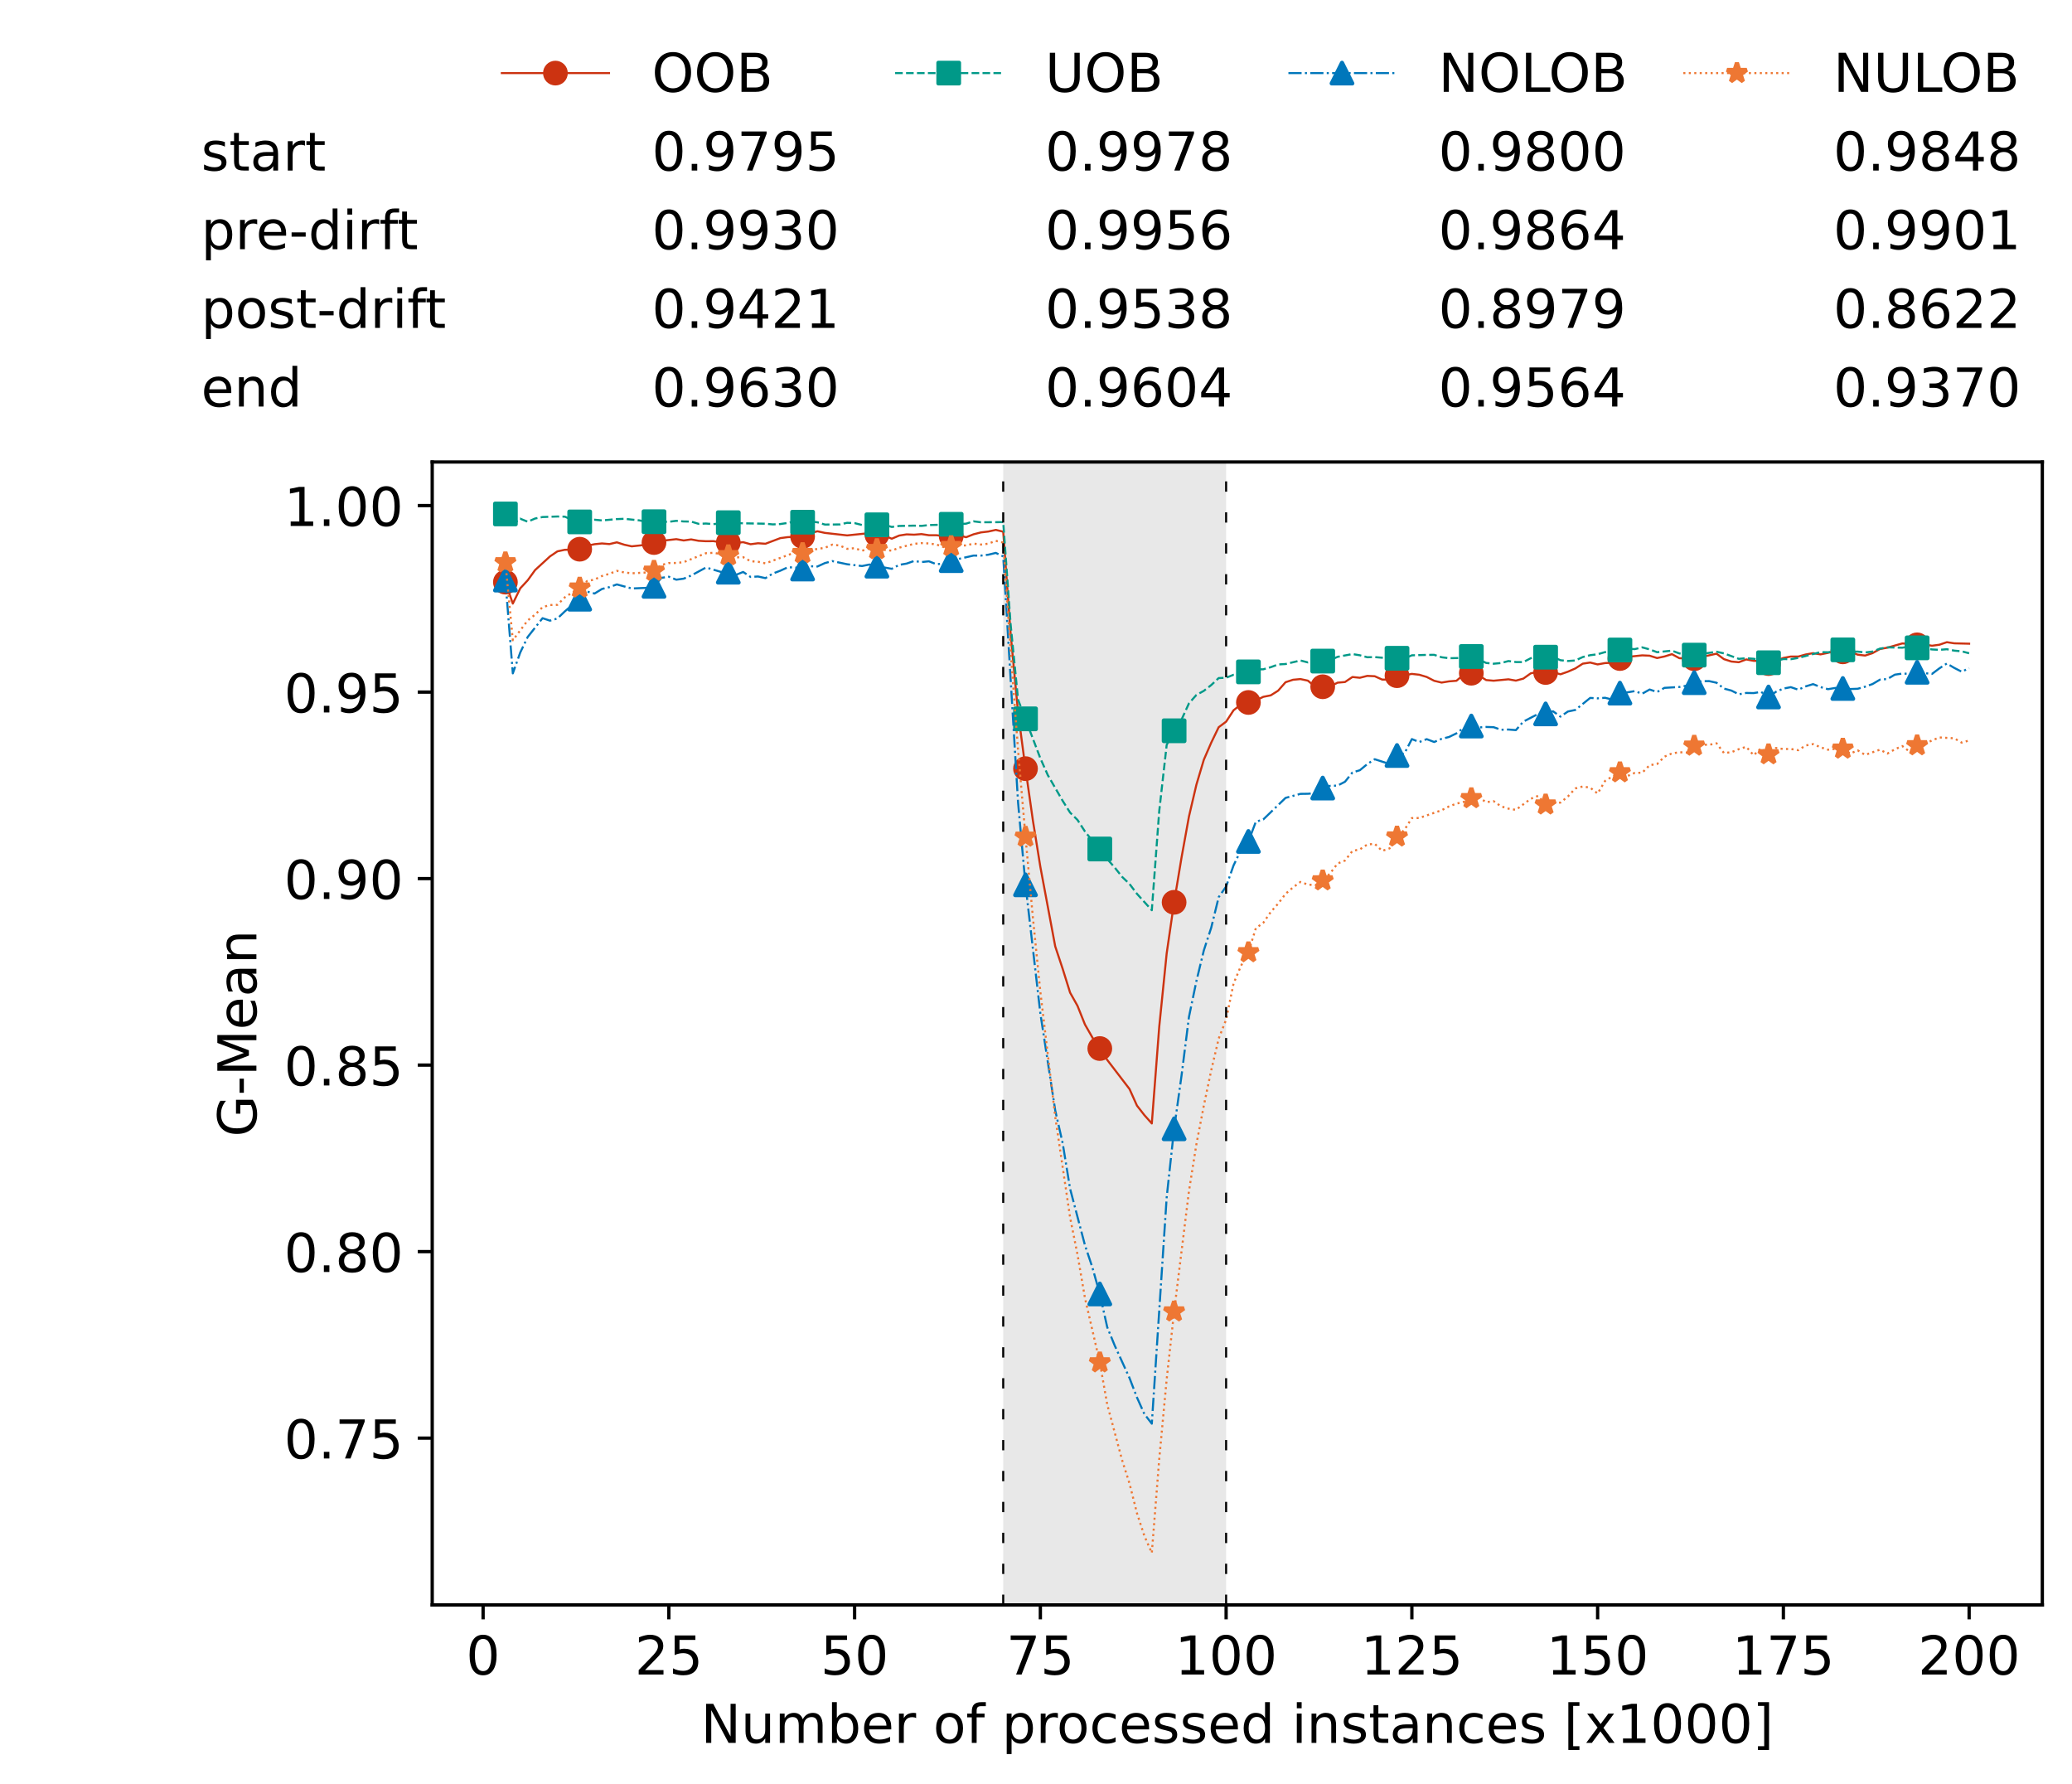 <?xml version="1.0" encoding="utf-8" standalone="no"?>
<!DOCTYPE svg PUBLIC "-//W3C//DTD SVG 1.1//EN"
  "http://www.w3.org/Graphics/SVG/1.1/DTD/svg11.dtd">
<!-- Created with matplotlib (https://matplotlib.org/) -->
<svg height="432.615pt" version="1.1" viewBox="0 0 502.65 432.615" width="502.65pt" xmlns="http://www.w3.org/2000/svg" xmlns:xlink="http://www.w3.org/1999/xlink">
 <defs>
  <style type="text/css">*{stroke-linecap:butt;stroke-linejoin:round;}</style>
 </defs>
 <g id="figure_1">
  <g id="patch_1">
   <path d="M 0 432.615 
L 502.65 432.615 
L 502.65 0 
L 0 0 
z
" style="fill:#ffffff;"/>
  </g>
  <g id="axes_1">
   <g id="patch_2">
    <path d="M 104.85 389.252 
L 495.45 389.252 
L 495.45 112.052 
L 104.85 112.052 
z
" style="fill:#ffffff;"/>
   </g>
   <g id="patch_3">
    <path clip-path="url(#p0edc042bae)" d="M 297.446 389.252 
L 297.446 112.052 
L 243.372 112.052 
L 243.372 389.252 
z
" style="fill:#d3d3d3;opacity:0.5;"/>
   </g>
   <g id="matplotlib.axis_1">
    <g id="xtick_1">
     <g id="line2d_1">
      <defs>
       <path d="M 0 0 
L 0 3.5 
" id="md7f8b6ef6c" style="stroke:#000000;stroke-width:0.8;"/>
      </defs>
      <g>
       <use style="stroke:#000000;stroke-width:0.8;" x="117.197" xlink:href="#md7f8b6ef6c" y="389.252"/>
      </g>
     </g>
     <g id="text_1">
      <!-- 0 -->
      <g transform="translate(113.061 406.13)scale(0.13 -0.13)">
       <defs>
        <path d="M 31.781 66.406 
Q 24.172 66.406 20.328 58.906 
Q 16.5 51.422 16.5 36.375 
Q 16.5 21.391 20.328 13.891 
Q 24.172 6.391 31.781 6.391 
Q 39.453 6.391 43.281 13.891 
Q 47.125 21.391 47.125 36.375 
Q 47.125 51.422 43.281 58.906 
Q 39.453 66.406 31.781 66.406 
z
M 31.781 74.219 
Q 44.047 74.219 50.516 64.516 
Q 56.984 54.828 56.984 36.375 
Q 56.984 17.969 50.516 8.266 
Q 44.047 -1.422 31.781 -1.422 
Q 19.531 -1.422 13.062 8.266 
Q 6.594 17.969 6.594 36.375 
Q 6.594 54.828 13.062 64.516 
Q 19.531 74.219 31.781 74.219 
z
" id="DejaVuSans-48"/>
       </defs>
       <use xlink:href="#DejaVuSans-48"/>
      </g>
     </g>
    </g>
    <g id="xtick_2">
     <g id="line2d_2">
      <g>
       <use style="stroke:#000000;stroke-width:0.8;" x="162.259" xlink:href="#md7f8b6ef6c" y="389.252"/>
      </g>
     </g>
     <g id="text_2">
      <!-- 25 -->
      <g transform="translate(153.988 406.13)scale(0.13 -0.13)">
       <defs>
        <path d="M 19.188 8.297 
L 53.609 8.297 
L 53.609 0 
L 7.328 0 
L 7.328 8.297 
Q 12.938 14.109 22.625 23.891 
Q 32.328 33.688 34.812 36.531 
Q 39.547 41.844 41.422 45.531 
Q 43.312 49.219 43.312 52.781 
Q 43.312 58.594 39.234 62.25 
Q 35.156 65.922 28.609 65.922 
Q 23.969 65.922 18.812 64.312 
Q 13.672 62.703 7.812 59.422 
L 7.812 69.391 
Q 13.766 71.781 18.938 73 
Q 24.125 74.219 28.422 74.219 
Q 39.75 74.219 46.484 68.547 
Q 53.219 62.891 53.219 53.422 
Q 53.219 48.922 51.531 44.891 
Q 49.859 40.875 45.406 35.406 
Q 44.188 33.984 37.641 27.219 
Q 31.109 20.453 19.188 8.297 
z
" id="DejaVuSans-50"/>
        <path d="M 10.797 72.906 
L 49.516 72.906 
L 49.516 64.594 
L 19.828 64.594 
L 19.828 46.734 
Q 21.969 47.469 24.109 47.828 
Q 26.266 48.188 28.422 48.188 
Q 40.625 48.188 47.75 41.5 
Q 54.891 34.812 54.891 23.391 
Q 54.891 11.625 47.562 5.094 
Q 40.234 -1.422 26.906 -1.422 
Q 22.312 -1.422 17.547 -0.641 
Q 12.797 0.141 7.719 1.703 
L 7.719 11.625 
Q 12.109 9.234 16.797 8.062 
Q 21.484 6.891 26.703 6.891 
Q 35.156 6.891 40.078 11.328 
Q 45.016 15.766 45.016 23.391 
Q 45.016 31 40.078 35.438 
Q 35.156 39.891 26.703 39.891 
Q 22.75 39.891 18.812 39.016 
Q 14.891 38.141 10.797 36.281 
z
" id="DejaVuSans-53"/>
       </defs>
       <use xlink:href="#DejaVuSans-50"/>
       <use x="63.623" xlink:href="#DejaVuSans-53"/>
      </g>
     </g>
    </g>
    <g id="xtick_3">
     <g id="line2d_3">
      <g>
       <use style="stroke:#000000;stroke-width:0.8;" x="207.322" xlink:href="#md7f8b6ef6c" y="389.252"/>
      </g>
     </g>
     <g id="text_3">
      <!-- 50 -->
      <g transform="translate(199.05 406.13)scale(0.13 -0.13)">
       <use xlink:href="#DejaVuSans-53"/>
       <use x="63.623" xlink:href="#DejaVuSans-48"/>
      </g>
     </g>
    </g>
    <g id="xtick_4">
     <g id="line2d_4">
      <g>
       <use style="stroke:#000000;stroke-width:0.8;" x="252.384" xlink:href="#md7f8b6ef6c" y="389.252"/>
      </g>
     </g>
     <g id="text_4">
      <!-- 75 -->
      <g transform="translate(244.113 406.13)scale(0.13 -0.13)">
       <defs>
        <path d="M 8.203 72.906 
L 55.078 72.906 
L 55.078 68.703 
L 28.609 0 
L 18.312 0 
L 43.219 64.594 
L 8.203 64.594 
z
" id="DejaVuSans-55"/>
       </defs>
       <use xlink:href="#DejaVuSans-55"/>
       <use x="63.623" xlink:href="#DejaVuSans-53"/>
      </g>
     </g>
    </g>
    <g id="xtick_5">
     <g id="line2d_5">
      <g>
       <use style="stroke:#000000;stroke-width:0.8;" x="297.446" xlink:href="#md7f8b6ef6c" y="389.252"/>
      </g>
     </g>
     <g id="text_5">
      <!-- 100 -->
      <g transform="translate(285.039 406.13)scale(0.13 -0.13)">
       <defs>
        <path d="M 12.406 8.297 
L 28.516 8.297 
L 28.516 63.922 
L 10.984 60.406 
L 10.984 69.391 
L 28.422 72.906 
L 38.281 72.906 
L 38.281 8.297 
L 54.391 8.297 
L 54.391 0 
L 12.406 0 
z
" id="DejaVuSans-49"/>
       </defs>
       <use xlink:href="#DejaVuSans-49"/>
       <use x="63.623" xlink:href="#DejaVuSans-48"/>
       <use x="127.246" xlink:href="#DejaVuSans-48"/>
      </g>
     </g>
    </g>
    <g id="xtick_6">
     <g id="line2d_6">
      <g>
       <use style="stroke:#000000;stroke-width:0.8;" x="342.509" xlink:href="#md7f8b6ef6c" y="389.252"/>
      </g>
     </g>
     <g id="text_6">
      <!-- 125 -->
      <g transform="translate(330.102 406.13)scale(0.13 -0.13)">
       <use xlink:href="#DejaVuSans-49"/>
       <use x="63.623" xlink:href="#DejaVuSans-50"/>
       <use x="127.246" xlink:href="#DejaVuSans-53"/>
      </g>
     </g>
    </g>
    <g id="xtick_7">
     <g id="line2d_7">
      <g>
       <use style="stroke:#000000;stroke-width:0.8;" x="387.571" xlink:href="#md7f8b6ef6c" y="389.252"/>
      </g>
     </g>
     <g id="text_7">
      <!-- 150 -->
      <g transform="translate(375.164 406.13)scale(0.13 -0.13)">
       <use xlink:href="#DejaVuSans-49"/>
       <use x="63.623" xlink:href="#DejaVuSans-53"/>
       <use x="127.246" xlink:href="#DejaVuSans-48"/>
      </g>
     </g>
    </g>
    <g id="xtick_8">
     <g id="line2d_8">
      <g>
       <use style="stroke:#000000;stroke-width:0.8;" x="432.633" xlink:href="#md7f8b6ef6c" y="389.252"/>
      </g>
     </g>
     <g id="text_8">
      <!-- 175 -->
      <g transform="translate(420.226 406.13)scale(0.13 -0.13)">
       <use xlink:href="#DejaVuSans-49"/>
       <use x="63.623" xlink:href="#DejaVuSans-55"/>
       <use x="127.246" xlink:href="#DejaVuSans-53"/>
      </g>
     </g>
    </g>
    <g id="xtick_9">
     <g id="line2d_9">
      <g>
       <use style="stroke:#000000;stroke-width:0.8;" x="477.695" xlink:href="#md7f8b6ef6c" y="389.252"/>
      </g>
     </g>
     <g id="text_9">
      <!-- 200 -->
      <g transform="translate(465.289 406.13)scale(0.13 -0.13)">
       <use xlink:href="#DejaVuSans-50"/>
       <use x="63.623" xlink:href="#DejaVuSans-48"/>
       <use x="127.246" xlink:href="#DejaVuSans-48"/>
      </g>
     </g>
    </g>
    <g id="text_10">
     <!-- Number of processed instances [x1000] -->
     <g transform="translate(170.025 422.711)scale(0.13 -0.13)">
      <defs>
       <path d="M 9.812 72.906 
L 23.094 72.906 
L 55.422 11.922 
L 55.422 72.906 
L 64.984 72.906 
L 64.984 0 
L 51.703 0 
L 19.391 60.984 
L 19.391 0 
L 9.812 0 
z
" id="DejaVuSans-78"/>
       <path d="M 8.5 21.578 
L 8.5 54.688 
L 17.484 54.688 
L 17.484 21.922 
Q 17.484 14.156 20.5 10.266 
Q 23.531 6.391 29.594 6.391 
Q 36.859 6.391 41.078 11.031 
Q 45.312 15.672 45.312 23.688 
L 45.312 54.688 
L 54.297 54.688 
L 54.297 0 
L 45.312 0 
L 45.312 8.406 
Q 42.047 3.422 37.719 1 
Q 33.406 -1.422 27.688 -1.422 
Q 18.266 -1.422 13.375 4.438 
Q 8.5 10.297 8.5 21.578 
z
M 31.109 56 
z
" id="DejaVuSans-117"/>
       <path d="M 52 44.188 
Q 55.375 50.25 60.062 53.125 
Q 64.75 56 71.094 56 
Q 79.641 56 84.281 50.016 
Q 88.922 44.047 88.922 33.016 
L 88.922 0 
L 79.891 0 
L 79.891 32.719 
Q 79.891 40.578 77.094 44.375 
Q 74.312 48.188 68.609 48.188 
Q 61.625 48.188 57.562 43.547 
Q 53.516 38.922 53.516 30.906 
L 53.516 0 
L 44.484 0 
L 44.484 32.719 
Q 44.484 40.625 41.703 44.406 
Q 38.922 48.188 33.109 48.188 
Q 26.219 48.188 22.156 43.531 
Q 18.109 38.875 18.109 30.906 
L 18.109 0 
L 9.078 0 
L 9.078 54.688 
L 18.109 54.688 
L 18.109 46.188 
Q 21.188 51.219 25.484 53.609 
Q 29.781 56 35.688 56 
Q 41.656 56 45.828 52.969 
Q 50 49.953 52 44.188 
z
" id="DejaVuSans-109"/>
       <path d="M 48.688 27.297 
Q 48.688 37.203 44.609 42.844 
Q 40.531 48.484 33.406 48.484 
Q 26.266 48.484 22.188 42.844 
Q 18.109 37.203 18.109 27.297 
Q 18.109 17.391 22.188 11.75 
Q 26.266 6.109 33.406 6.109 
Q 40.531 6.109 44.609 11.75 
Q 48.688 17.391 48.688 27.297 
z
M 18.109 46.391 
Q 20.953 51.266 25.266 53.625 
Q 29.594 56 35.594 56 
Q 45.562 56 51.781 48.094 
Q 58.016 40.188 58.016 27.297 
Q 58.016 14.406 51.781 6.484 
Q 45.562 -1.422 35.594 -1.422 
Q 29.594 -1.422 25.266 0.953 
Q 20.953 3.328 18.109 8.203 
L 18.109 0 
L 9.078 0 
L 9.078 75.984 
L 18.109 75.984 
z
" id="DejaVuSans-98"/>
       <path d="M 56.203 29.594 
L 56.203 25.203 
L 14.891 25.203 
Q 15.484 15.922 20.484 11.062 
Q 25.484 6.203 34.422 6.203 
Q 39.594 6.203 44.453 7.469 
Q 49.312 8.734 54.109 11.281 
L 54.109 2.781 
Q 49.266 0.734 44.188 -0.344 
Q 39.109 -1.422 33.891 -1.422 
Q 20.797 -1.422 13.156 6.188 
Q 5.516 13.812 5.516 26.812 
Q 5.516 40.234 12.766 48.109 
Q 20.016 56 32.328 56 
Q 43.359 56 49.781 48.891 
Q 56.203 41.797 56.203 29.594 
z
M 47.219 32.234 
Q 47.125 39.594 43.094 43.984 
Q 39.062 48.391 32.422 48.391 
Q 24.906 48.391 20.391 44.141 
Q 15.875 39.891 15.188 32.172 
z
" id="DejaVuSans-101"/>
       <path d="M 41.109 46.297 
Q 39.594 47.172 37.812 47.578 
Q 36.031 48 33.891 48 
Q 26.266 48 22.188 43.047 
Q 18.109 38.094 18.109 28.812 
L 18.109 0 
L 9.078 0 
L 9.078 54.688 
L 18.109 54.688 
L 18.109 46.188 
Q 20.953 51.172 25.484 53.578 
Q 30.031 56 36.531 56 
Q 37.453 56 38.578 55.875 
Q 39.703 55.766 41.062 55.516 
z
" id="DejaVuSans-114"/>
       <path id="DejaVuSans-32"/>
       <path d="M 30.609 48.391 
Q 23.391 48.391 19.188 42.75 
Q 14.984 37.109 14.984 27.297 
Q 14.984 17.484 19.156 11.844 
Q 23.344 6.203 30.609 6.203 
Q 37.797 6.203 41.984 11.859 
Q 46.188 17.531 46.188 27.297 
Q 46.188 37.016 41.984 42.703 
Q 37.797 48.391 30.609 48.391 
z
M 30.609 56 
Q 42.328 56 49.016 48.375 
Q 55.719 40.766 55.719 27.297 
Q 55.719 13.875 49.016 6.219 
Q 42.328 -1.422 30.609 -1.422 
Q 18.844 -1.422 12.172 6.219 
Q 5.516 13.875 5.516 27.297 
Q 5.516 40.766 12.172 48.375 
Q 18.844 56 30.609 56 
z
" id="DejaVuSans-111"/>
       <path d="M 37.109 75.984 
L 37.109 68.5 
L 28.516 68.5 
Q 23.688 68.5 21.797 66.547 
Q 19.922 64.594 19.922 59.516 
L 19.922 54.688 
L 34.719 54.688 
L 34.719 47.703 
L 19.922 47.703 
L 19.922 0 
L 10.891 0 
L 10.891 47.703 
L 2.297 47.703 
L 2.297 54.688 
L 10.891 54.688 
L 10.891 58.5 
Q 10.891 67.625 15.141 71.797 
Q 19.391 75.984 28.609 75.984 
z
" id="DejaVuSans-102"/>
       <path d="M 18.109 8.203 
L 18.109 -20.797 
L 9.078 -20.797 
L 9.078 54.688 
L 18.109 54.688 
L 18.109 46.391 
Q 20.953 51.266 25.266 53.625 
Q 29.594 56 35.594 56 
Q 45.562 56 51.781 48.094 
Q 58.016 40.188 58.016 27.297 
Q 58.016 14.406 51.781 6.484 
Q 45.562 -1.422 35.594 -1.422 
Q 29.594 -1.422 25.266 0.953 
Q 20.953 3.328 18.109 8.203 
z
M 48.688 27.297 
Q 48.688 37.203 44.609 42.844 
Q 40.531 48.484 33.406 48.484 
Q 26.266 48.484 22.188 42.844 
Q 18.109 37.203 18.109 27.297 
Q 18.109 17.391 22.188 11.75 
Q 26.266 6.109 33.406 6.109 
Q 40.531 6.109 44.609 11.75 
Q 48.688 17.391 48.688 27.297 
z
" id="DejaVuSans-112"/>
       <path d="M 48.781 52.594 
L 48.781 44.188 
Q 44.969 46.297 41.141 47.344 
Q 37.312 48.391 33.406 48.391 
Q 24.656 48.391 19.812 42.844 
Q 14.984 37.312 14.984 27.297 
Q 14.984 17.281 19.812 11.734 
Q 24.656 6.203 33.406 6.203 
Q 37.312 6.203 41.141 7.25 
Q 44.969 8.297 48.781 10.406 
L 48.781 2.094 
Q 45.016 0.344 40.984 -0.531 
Q 36.969 -1.422 32.422 -1.422 
Q 20.062 -1.422 12.781 6.344 
Q 5.516 14.109 5.516 27.297 
Q 5.516 40.672 12.859 48.328 
Q 20.219 56 33.016 56 
Q 37.156 56 41.109 55.141 
Q 45.062 54.297 48.781 52.594 
z
" id="DejaVuSans-99"/>
       <path d="M 44.281 53.078 
L 44.281 44.578 
Q 40.484 46.531 36.375 47.5 
Q 32.281 48.484 27.875 48.484 
Q 21.188 48.484 17.844 46.438 
Q 14.5 44.391 14.5 40.281 
Q 14.5 37.156 16.891 35.375 
Q 19.281 33.594 26.516 31.984 
L 29.594 31.297 
Q 39.156 29.25 43.188 25.516 
Q 47.219 21.781 47.219 15.094 
Q 47.219 7.469 41.188 3.016 
Q 35.156 -1.422 24.609 -1.422 
Q 20.219 -1.422 15.453 -0.562 
Q 10.688 0.297 5.422 2 
L 5.422 11.281 
Q 10.406 8.688 15.234 7.391 
Q 20.062 6.109 24.812 6.109 
Q 31.156 6.109 34.562 8.281 
Q 37.984 10.453 37.984 14.406 
Q 37.984 18.062 35.516 20.016 
Q 33.062 21.969 24.703 23.781 
L 21.578 24.516 
Q 13.234 26.266 9.516 29.906 
Q 5.812 33.547 5.812 39.891 
Q 5.812 47.609 11.281 51.797 
Q 16.75 56 26.812 56 
Q 31.781 56 36.172 55.266 
Q 40.578 54.547 44.281 53.078 
z
" id="DejaVuSans-115"/>
       <path d="M 45.406 46.391 
L 45.406 75.984 
L 54.391 75.984 
L 54.391 0 
L 45.406 0 
L 45.406 8.203 
Q 42.578 3.328 38.25 0.953 
Q 33.938 -1.422 27.875 -1.422 
Q 17.969 -1.422 11.734 6.484 
Q 5.516 14.406 5.516 27.297 
Q 5.516 40.188 11.734 48.094 
Q 17.969 56 27.875 56 
Q 33.938 56 38.25 53.625 
Q 42.578 51.266 45.406 46.391 
z
M 14.797 27.297 
Q 14.797 17.391 18.875 11.75 
Q 22.953 6.109 30.078 6.109 
Q 37.203 6.109 41.297 11.75 
Q 45.406 17.391 45.406 27.297 
Q 45.406 37.203 41.297 42.844 
Q 37.203 48.484 30.078 48.484 
Q 22.953 48.484 18.875 42.844 
Q 14.797 37.203 14.797 27.297 
z
" id="DejaVuSans-100"/>
       <path d="M 9.422 54.688 
L 18.406 54.688 
L 18.406 0 
L 9.422 0 
z
M 9.422 75.984 
L 18.406 75.984 
L 18.406 64.594 
L 9.422 64.594 
z
" id="DejaVuSans-105"/>
       <path d="M 54.891 33.016 
L 54.891 0 
L 45.906 0 
L 45.906 32.719 
Q 45.906 40.484 42.875 44.328 
Q 39.844 48.188 33.797 48.188 
Q 26.516 48.188 22.312 43.547 
Q 18.109 38.922 18.109 30.906 
L 18.109 0 
L 9.078 0 
L 9.078 54.688 
L 18.109 54.688 
L 18.109 46.188 
Q 21.344 51.125 25.703 53.562 
Q 30.078 56 35.797 56 
Q 45.219 56 50.047 50.172 
Q 54.891 44.344 54.891 33.016 
z
" id="DejaVuSans-110"/>
       <path d="M 18.312 70.219 
L 18.312 54.688 
L 36.812 54.688 
L 36.812 47.703 
L 18.312 47.703 
L 18.312 18.016 
Q 18.312 11.328 20.141 9.422 
Q 21.969 7.516 27.594 7.516 
L 36.812 7.516 
L 36.812 0 
L 27.594 0 
Q 17.188 0 13.234 3.875 
Q 9.281 7.766 9.281 18.016 
L 9.281 47.703 
L 2.688 47.703 
L 2.688 54.688 
L 9.281 54.688 
L 9.281 70.219 
z
" id="DejaVuSans-116"/>
       <path d="M 34.281 27.484 
Q 23.391 27.484 19.188 25 
Q 14.984 22.516 14.984 16.5 
Q 14.984 11.719 18.141 8.906 
Q 21.297 6.109 26.703 6.109 
Q 34.188 6.109 38.703 11.406 
Q 43.219 16.703 43.219 25.484 
L 43.219 27.484 
z
M 52.203 31.203 
L 52.203 0 
L 43.219 0 
L 43.219 8.297 
Q 40.141 3.328 35.547 0.953 
Q 30.953 -1.422 24.312 -1.422 
Q 15.922 -1.422 10.953 3.297 
Q 6 8.016 6 15.922 
Q 6 25.141 12.172 29.828 
Q 18.359 34.516 30.609 34.516 
L 43.219 34.516 
L 43.219 35.406 
Q 43.219 41.609 39.141 45 
Q 35.062 48.391 27.688 48.391 
Q 23 48.391 18.547 47.266 
Q 14.109 46.141 10.016 43.891 
L 10.016 52.203 
Q 14.938 54.109 19.578 55.047 
Q 24.219 56 28.609 56 
Q 40.484 56 46.344 49.844 
Q 52.203 43.703 52.203 31.203 
z
" id="DejaVuSans-97"/>
       <path d="M 8.594 75.984 
L 29.297 75.984 
L 29.297 69 
L 17.578 69 
L 17.578 -6.203 
L 29.297 -6.203 
L 29.297 -13.188 
L 8.594 -13.188 
z
" id="DejaVuSans-91"/>
       <path d="M 54.891 54.688 
L 35.109 28.078 
L 55.906 0 
L 45.312 0 
L 29.391 21.484 
L 13.484 0 
L 2.875 0 
L 24.125 28.609 
L 4.688 54.688 
L 15.281 54.688 
L 29.781 35.203 
L 44.281 54.688 
z
" id="DejaVuSans-120"/>
       <path d="M 30.422 75.984 
L 30.422 -13.188 
L 9.719 -13.188 
L 9.719 -6.203 
L 21.391 -6.203 
L 21.391 69 
L 9.719 69 
L 9.719 75.984 
z
" id="DejaVuSans-93"/>
      </defs>
      <use xlink:href="#DejaVuSans-78"/>
      <use x="74.805" xlink:href="#DejaVuSans-117"/>
      <use x="138.184" xlink:href="#DejaVuSans-109"/>
      <use x="235.596" xlink:href="#DejaVuSans-98"/>
      <use x="299.072" xlink:href="#DejaVuSans-101"/>
      <use x="360.596" xlink:href="#DejaVuSans-114"/>
      <use x="401.709" xlink:href="#DejaVuSans-32"/>
      <use x="433.496" xlink:href="#DejaVuSans-111"/>
      <use x="494.678" xlink:href="#DejaVuSans-102"/>
      <use x="529.883" xlink:href="#DejaVuSans-32"/>
      <use x="561.67" xlink:href="#DejaVuSans-112"/>
      <use x="625.146" xlink:href="#DejaVuSans-114"/>
      <use x="664.01" xlink:href="#DejaVuSans-111"/>
      <use x="725.191" xlink:href="#DejaVuSans-99"/>
      <use x="780.172" xlink:href="#DejaVuSans-101"/>
      <use x="841.695" xlink:href="#DejaVuSans-115"/>
      <use x="893.795" xlink:href="#DejaVuSans-115"/>
      <use x="945.895" xlink:href="#DejaVuSans-101"/>
      <use x="1007.418" xlink:href="#DejaVuSans-100"/>
      <use x="1070.895" xlink:href="#DejaVuSans-32"/>
      <use x="1102.682" xlink:href="#DejaVuSans-105"/>
      <use x="1130.465" xlink:href="#DejaVuSans-110"/>
      <use x="1193.844" xlink:href="#DejaVuSans-115"/>
      <use x="1245.943" xlink:href="#DejaVuSans-116"/>
      <use x="1285.152" xlink:href="#DejaVuSans-97"/>
      <use x="1346.432" xlink:href="#DejaVuSans-110"/>
      <use x="1409.811" xlink:href="#DejaVuSans-99"/>
      <use x="1464.791" xlink:href="#DejaVuSans-101"/>
      <use x="1526.314" xlink:href="#DejaVuSans-115"/>
      <use x="1578.414" xlink:href="#DejaVuSans-32"/>
      <use x="1610.201" xlink:href="#DejaVuSans-91"/>
      <use x="1649.215" xlink:href="#DejaVuSans-120"/>
      <use x="1708.395" xlink:href="#DejaVuSans-49"/>
      <use x="1772.018" xlink:href="#DejaVuSans-48"/>
      <use x="1835.641" xlink:href="#DejaVuSans-48"/>
      <use x="1899.264" xlink:href="#DejaVuSans-48"/>
      <use x="1962.887" xlink:href="#DejaVuSans-93"/>
     </g>
    </g>
   </g>
   <g id="matplotlib.axis_2">
    <g id="ytick_1">
     <g id="line2d_10">
      <defs>
       <path d="M 0 0 
L -3.5 0 
" id="m7c808be64e" style="stroke:#000000;stroke-width:0.8;"/>
      </defs>
      <g>
       <use style="stroke:#000000;stroke-width:0.8;" x="104.85" xlink:href="#m7c808be64e" y="348.792"/>
      </g>
     </g>
     <g id="text_11">
      <!-- 0.75 -->
      <g transform="translate(68.905 353.731)scale(0.13 -0.13)">
       <defs>
        <path d="M 10.688 12.406 
L 21 12.406 
L 21 0 
L 10.688 0 
z
" id="DejaVuSans-46"/>
       </defs>
       <use xlink:href="#DejaVuSans-48"/>
       <use x="63.623" xlink:href="#DejaVuSans-46"/>
       <use x="95.41" xlink:href="#DejaVuSans-55"/>
       <use x="159.033" xlink:href="#DejaVuSans-53"/>
      </g>
     </g>
    </g>
    <g id="ytick_2">
     <g id="line2d_11">
      <g>
       <use style="stroke:#000000;stroke-width:0.8;" x="104.85" xlink:href="#m7c808be64e" y="303.558"/>
      </g>
     </g>
     <g id="text_12">
      <!-- 0.80 -->
      <g transform="translate(68.905 308.497)scale(0.13 -0.13)">
       <defs>
        <path d="M 31.781 34.625 
Q 24.75 34.625 20.719 30.859 
Q 16.703 27.094 16.703 20.516 
Q 16.703 13.922 20.719 10.156 
Q 24.75 6.391 31.781 6.391 
Q 38.812 6.391 42.859 10.172 
Q 46.922 13.969 46.922 20.516 
Q 46.922 27.094 42.891 30.859 
Q 38.875 34.625 31.781 34.625 
z
M 21.922 38.812 
Q 15.578 40.375 12.031 44.719 
Q 8.5 49.078 8.5 55.328 
Q 8.5 64.062 14.719 69.141 
Q 20.953 74.219 31.781 74.219 
Q 42.672 74.219 48.875 69.141 
Q 55.078 64.062 55.078 55.328 
Q 55.078 49.078 51.531 44.719 
Q 48 40.375 41.703 38.812 
Q 48.828 37.156 52.797 32.312 
Q 56.781 27.484 56.781 20.516 
Q 56.781 9.906 50.312 4.234 
Q 43.844 -1.422 31.781 -1.422 
Q 19.734 -1.422 13.25 4.234 
Q 6.781 9.906 6.781 20.516 
Q 6.781 27.484 10.781 32.312 
Q 14.797 37.156 21.922 38.812 
z
M 18.312 54.391 
Q 18.312 48.734 21.844 45.562 
Q 25.391 42.391 31.781 42.391 
Q 38.141 42.391 41.719 45.562 
Q 45.312 48.734 45.312 54.391 
Q 45.312 60.062 41.719 63.234 
Q 38.141 66.406 31.781 66.406 
Q 25.391 66.406 21.844 63.234 
Q 18.312 60.062 18.312 54.391 
z
" id="DejaVuSans-56"/>
       </defs>
       <use xlink:href="#DejaVuSans-48"/>
       <use x="63.623" xlink:href="#DejaVuSans-46"/>
       <use x="95.41" xlink:href="#DejaVuSans-56"/>
       <use x="159.033" xlink:href="#DejaVuSans-48"/>
      </g>
     </g>
    </g>
    <g id="ytick_3">
     <g id="line2d_12">
      <g>
       <use style="stroke:#000000;stroke-width:0.8;" x="104.85" xlink:href="#m7c808be64e" y="258.324"/>
      </g>
     </g>
     <g id="text_13">
      <!-- 0.85 -->
      <g transform="translate(68.905 263.263)scale(0.13 -0.13)">
       <use xlink:href="#DejaVuSans-48"/>
       <use x="63.623" xlink:href="#DejaVuSans-46"/>
       <use x="95.41" xlink:href="#DejaVuSans-56"/>
       <use x="159.033" xlink:href="#DejaVuSans-53"/>
      </g>
     </g>
    </g>
    <g id="ytick_4">
     <g id="line2d_13">
      <g>
       <use style="stroke:#000000;stroke-width:0.8;" x="104.85" xlink:href="#m7c808be64e" y="213.091"/>
      </g>
     </g>
     <g id="text_14">
      <!-- 0.90 -->
      <g transform="translate(68.905 218.03)scale(0.13 -0.13)">
       <defs>
        <path d="M 10.984 1.516 
L 10.984 10.5 
Q 14.703 8.734 18.5 7.812 
Q 22.312 6.891 25.984 6.891 
Q 35.75 6.891 40.891 13.453 
Q 46.047 20.016 46.781 33.406 
Q 43.953 29.203 39.594 26.953 
Q 35.25 24.703 29.984 24.703 
Q 19.047 24.703 12.672 31.312 
Q 6.297 37.938 6.297 49.422 
Q 6.297 60.641 12.938 67.422 
Q 19.578 74.219 30.609 74.219 
Q 43.266 74.219 49.922 64.516 
Q 56.594 54.828 56.594 36.375 
Q 56.594 19.141 48.406 8.859 
Q 40.234 -1.422 26.422 -1.422 
Q 22.703 -1.422 18.891 -0.688 
Q 15.094 0.047 10.984 1.516 
z
M 30.609 32.422 
Q 37.25 32.422 41.125 36.953 
Q 45.016 41.5 45.016 49.422 
Q 45.016 57.281 41.125 61.844 
Q 37.25 66.406 30.609 66.406 
Q 23.969 66.406 20.094 61.844 
Q 16.219 57.281 16.219 49.422 
Q 16.219 41.5 20.094 36.953 
Q 23.969 32.422 30.609 32.422 
z
" id="DejaVuSans-57"/>
       </defs>
       <use xlink:href="#DejaVuSans-48"/>
       <use x="63.623" xlink:href="#DejaVuSans-46"/>
       <use x="95.41" xlink:href="#DejaVuSans-57"/>
       <use x="159.033" xlink:href="#DejaVuSans-48"/>
      </g>
     </g>
    </g>
    <g id="ytick_5">
     <g id="line2d_14">
      <g>
       <use style="stroke:#000000;stroke-width:0.8;" x="104.85" xlink:href="#m7c808be64e" y="167.857"/>
      </g>
     </g>
     <g id="text_15">
      <!-- 0.95 -->
      <g transform="translate(68.905 172.796)scale(0.13 -0.13)">
       <use xlink:href="#DejaVuSans-48"/>
       <use x="63.623" xlink:href="#DejaVuSans-46"/>
       <use x="95.41" xlink:href="#DejaVuSans-57"/>
       <use x="159.033" xlink:href="#DejaVuSans-53"/>
      </g>
     </g>
    </g>
    <g id="ytick_6">
     <g id="line2d_15">
      <g>
       <use style="stroke:#000000;stroke-width:0.8;" x="104.85" xlink:href="#m7c808be64e" y="122.623"/>
      </g>
     </g>
     <g id="text_16">
      <!-- 1.00 -->
      <g transform="translate(68.905 127.562)scale(0.13 -0.13)">
       <use xlink:href="#DejaVuSans-49"/>
       <use x="63.623" xlink:href="#DejaVuSans-46"/>
       <use x="95.41" xlink:href="#DejaVuSans-48"/>
       <use x="159.033" xlink:href="#DejaVuSans-48"/>
      </g>
     </g>
    </g>
    <g id="text_17">
     <!-- G-Mean -->
     <g transform="translate(62.201 275.744)rotate(-90)scale(0.13 -0.13)">
      <defs>
       <path d="M 59.516 10.406 
L 59.516 29.984 
L 43.406 29.984 
L 43.406 38.094 
L 69.281 38.094 
L 69.281 6.781 
Q 63.578 2.734 56.688 0.656 
Q 49.812 -1.422 42 -1.422 
Q 24.906 -1.422 15.25 8.562 
Q 5.609 18.562 5.609 36.375 
Q 5.609 54.25 15.25 64.234 
Q 24.906 74.219 42 74.219 
Q 49.125 74.219 55.547 72.453 
Q 61.969 70.703 67.391 67.281 
L 67.391 56.781 
Q 61.922 61.422 55.766 63.766 
Q 49.609 66.109 42.828 66.109 
Q 29.438 66.109 22.719 58.641 
Q 16.016 51.172 16.016 36.375 
Q 16.016 21.625 22.719 14.156 
Q 29.438 6.688 42.828 6.688 
Q 48.047 6.688 52.141 7.594 
Q 56.25 8.5 59.516 10.406 
z
" id="DejaVuSans-71"/>
       <path d="M 4.891 31.391 
L 31.203 31.391 
L 31.203 23.391 
L 4.891 23.391 
z
" id="DejaVuSans-45"/>
       <path d="M 9.812 72.906 
L 24.516 72.906 
L 43.109 23.297 
L 61.812 72.906 
L 76.516 72.906 
L 76.516 0 
L 66.891 0 
L 66.891 64.016 
L 48.094 14.016 
L 38.188 14.016 
L 19.391 64.016 
L 19.391 0 
L 9.812 0 
z
" id="DejaVuSans-77"/>
      </defs>
      <use xlink:href="#DejaVuSans-71"/>
      <use x="77.49" xlink:href="#DejaVuSans-45"/>
      <use x="113.574" xlink:href="#DejaVuSans-77"/>
      <use x="199.854" xlink:href="#DejaVuSans-101"/>
      <use x="261.377" xlink:href="#DejaVuSans-97"/>
      <use x="322.656" xlink:href="#DejaVuSans-110"/>
     </g>
    </g>
   </g>
   <g id="line2d_16"/>
   <g id="line2d_17"/>
   <g id="line2d_18"/>
   <g id="line2d_19"/>
   <g id="line2d_20"/>
   <g id="line2d_21">
    <path clip-path="url(#p0edc042bae)" d="M 122.605 141.186 
L 124.407 146.39 
L 126.21 142.686 
L 128.012 140.747 
L 129.815 138.252 
L 133.419 134.948 
L 135.222 133.723 
L 137.024 133.342 
L 138.827 133.337 
L 140.629 133.202 
L 142.432 132.362 
L 144.234 131.987 
L 146.037 131.804 
L 147.839 131.959 
L 149.642 131.535 
L 151.444 132.113 
L 153.247 132.504 
L 156.852 132.122 
L 158.654 131.584 
L 160.457 131.172 
L 164.062 130.765 
L 165.864 131.08 
L 167.667 130.823 
L 169.469 131.161 
L 171.272 131.264 
L 173.074 131.245 
L 174.877 131.515 
L 178.482 131.689 
L 180.284 131.495 
L 182.087 131.997 
L 183.889 131.756 
L 185.692 131.88 
L 189.297 130.512 
L 191.099 130.274 
L 194.704 130.108 
L 196.507 129.33 
L 198.309 128.852 
L 200.112 129.247 
L 205.519 129.856 
L 210.927 129.299 
L 212.729 129.702 
L 214.532 129.902 
L 216.334 130.657 
L 218.137 129.889 
L 219.939 129.606 
L 221.742 129.681 
L 223.544 129.537 
L 225.347 129.81 
L 227.149 129.81 
L 228.952 130.007 
L 230.754 130.043 
L 232.557 129.784 
L 234.359 130.298 
L 236.162 129.591 
L 237.964 129.128 
L 239.767 128.914 
L 241.569 128.52 
L 243.372 128.952 
L 245.174 153.748 
L 246.976 172.853 
L 248.779 186.426 
L 250.581 199.057 
L 252.384 210.257 
L 255.989 229.532 
L 257.791 234.96 
L 259.594 240.745 
L 261.396 243.957 
L 263.199 248.473 
L 265.001 251.622 
L 268.606 257.072 
L 274.014 264.133 
L 275.816 268.148 
L 277.619 270.462 
L 279.421 272.478 
L 281.224 248.985 
L 283.026 231.233 
L 284.829 218.839 
L 286.631 207.979 
L 288.434 198.018 
L 290.236 190.322 
L 292.039 184.262 
L 293.841 180.105 
L 295.644 176.372 
L 297.446 175.026 
L 299.249 172.269 
L 301.051 170.846 
L 304.656 169.872 
L 306.459 169.006 
L 308.261 168.651 
L 310.064 167.514 
L 311.866 165.46 
L 313.669 164.867 
L 315.471 164.698 
L 317.274 165.08 
L 319.076 166.571 
L 322.681 166.474 
L 324.484 165.57 
L 326.286 165.411 
L 328.089 164.197 
L 329.891 164.381 
L 331.694 163.926 
L 333.496 164.01 
L 335.299 164.817 
L 337.101 164.826 
L 338.904 163.879 
L 340.706 163.775 
L 342.509 163.442 
L 344.311 163.649 
L 346.114 164.188 
L 347.916 165.114 
L 349.719 165.547 
L 351.521 165.252 
L 353.324 165.11 
L 355.126 163.581 
L 356.928 163.28 
L 358.731 163.813 
L 360.533 164.94 
L 362.336 165.097 
L 365.941 164.755 
L 367.743 165.075 
L 369.546 164.587 
L 371.348 163.311 
L 373.151 162.896 
L 374.953 163.103 
L 376.756 163.02 
L 378.558 163.537 
L 380.361 162.908 
L 382.163 162.118 
L 383.966 160.962 
L 385.768 160.689 
L 387.571 161.141 
L 389.373 160.82 
L 391.176 160.72 
L 392.978 159.716 
L 394.781 159.324 
L 398.386 158.947 
L 400.188 159.032 
L 401.991 159.596 
L 403.793 159.217 
L 405.596 158.655 
L 407.398 159.633 
L 411.003 159.767 
L 414.608 158.942 
L 416.411 158.541 
L 418.213 159.863 
L 420.016 160.445 
L 421.818 160.612 
L 423.621 159.932 
L 425.423 160.273 
L 427.226 160.332 
L 429.028 160.943 
L 432.633 159.579 
L 434.436 159.234 
L 436.238 159.239 
L 438.041 158.738 
L 439.843 158.416 
L 441.646 158.707 
L 443.448 158.34 
L 445.251 157.858 
L 447.053 158.09 
L 448.856 158.08 
L 450.658 158.781 
L 452.461 158.995 
L 454.263 158.409 
L 456.066 157.404 
L 457.868 157.083 
L 461.473 156.059 
L 463.276 156.156 
L 465.078 156.395 
L 466.881 156.296 
L 468.683 156.615 
L 470.485 156.366 
L 472.288 155.751 
L 474.09 156.027 
L 477.695 156.117 
L 477.695 156.117 
" style="fill:none;stroke:#cc3311;stroke-linecap:square;stroke-width:0.5;"/>
    <defs>
     <path d="M 0 2.5 
C 0.663 2.5 1.299 2.237 1.768 1.768 
C 2.237 1.299 2.5 0.663 2.5 0 
C 2.5 -0.663 2.237 -1.299 1.768 -1.768 
C 1.299 -2.237 0.663 -2.5 0 -2.5 
C -0.663 -2.5 -1.299 -2.237 -1.768 -1.768 
C -2.237 -1.299 -2.5 -0.663 -2.5 0 
C -2.5 0.663 -2.237 1.299 -1.768 1.768 
C -1.299 2.237 -0.663 2.5 0 2.5 
z
" id="m238af019df" style="stroke:#cc3311;"/>
    </defs>
    <g clip-path="url(#p0edc042bae)">
     <use style="fill:#cc3311;stroke:#cc3311;" x="122.605" xlink:href="#m238af019df" y="141.186"/>
     <use style="fill:#cc3311;stroke:#cc3311;" x="140.629" xlink:href="#m238af019df" y="133.202"/>
     <use style="fill:#cc3311;stroke:#cc3311;" x="158.654" xlink:href="#m238af019df" y="131.584"/>
     <use style="fill:#cc3311;stroke:#cc3311;" x="176.679" xlink:href="#m238af019df" y="131.587"/>
     <use style="fill:#cc3311;stroke:#cc3311;" x="194.704" xlink:href="#m238af019df" y="130.108"/>
     <use style="fill:#cc3311;stroke:#cc3311;" x="212.729" xlink:href="#m238af019df" y="129.702"/>
     <use style="fill:#cc3311;stroke:#cc3311;" x="230.754" xlink:href="#m238af019df" y="130.043"/>
     <use style="fill:#cc3311;stroke:#cc3311;" x="248.779" xlink:href="#m238af019df" y="186.426"/>
     <use style="fill:#cc3311;stroke:#cc3311;" x="266.804" xlink:href="#m238af019df" y="254.308"/>
     <use style="fill:#cc3311;stroke:#cc3311;" x="284.829" xlink:href="#m238af019df" y="218.839"/>
     <use style="fill:#cc3311;stroke:#cc3311;" x="302.854" xlink:href="#m238af019df" y="170.372"/>
     <use style="fill:#cc3311;stroke:#cc3311;" x="320.879" xlink:href="#m238af019df" y="166.56"/>
     <use style="fill:#cc3311;stroke:#cc3311;" x="338.904" xlink:href="#m238af019df" y="163.879"/>
     <use style="fill:#cc3311;stroke:#cc3311;" x="356.928" xlink:href="#m238af019df" y="163.28"/>
     <use style="fill:#cc3311;stroke:#cc3311;" x="374.953" xlink:href="#m238af019df" y="163.103"/>
     <use style="fill:#cc3311;stroke:#cc3311;" x="392.978" xlink:href="#m238af019df" y="159.716"/>
     <use style="fill:#cc3311;stroke:#cc3311;" x="411.003" xlink:href="#m238af019df" y="159.767"/>
     <use style="fill:#cc3311;stroke:#cc3311;" x="429.028" xlink:href="#m238af019df" y="160.943"/>
     <use style="fill:#cc3311;stroke:#cc3311;" x="447.053" xlink:href="#m238af019df" y="158.09"/>
     <use style="fill:#cc3311;stroke:#cc3311;" x="465.078" xlink:href="#m238af019df" y="156.395"/>
    </g>
   </g>
   <g id="line2d_22"/>
   <g id="line2d_23"/>
   <g id="line2d_24"/>
   <g id="line2d_25"/>
   <g id="line2d_26">
    <path clip-path="url(#p0edc042bae)" d="M 122.605 124.652 
L 124.407 127.139 
L 126.21 125.803 
L 128.012 126.536 
L 129.815 125.754 
L 131.617 125.397 
L 135.222 125.268 
L 137.024 125.309 
L 138.827 126.107 
L 140.629 126.582 
L 144.234 126.051 
L 146.037 126.222 
L 149.642 125.899 
L 151.444 125.826 
L 155.049 126.204 
L 156.852 126.562 
L 162.259 126.551 
L 164.062 126.321 
L 165.864 126.471 
L 167.667 126.497 
L 169.469 127.049 
L 171.272 126.973 
L 173.074 127.114 
L 176.679 126.769 
L 180.284 126.92 
L 185.692 127.018 
L 187.494 127.186 
L 189.297 127.096 
L 191.099 126.832 
L 192.902 126.42 
L 194.704 126.649 
L 196.507 126.461 
L 198.309 126.676 
L 200.112 127.223 
L 203.717 127.199 
L 205.519 126.799 
L 207.322 126.875 
L 209.124 127.329 
L 210.927 127.047 
L 212.729 127.285 
L 214.532 127.259 
L 216.334 127.803 
L 218.137 127.564 
L 221.742 127.488 
L 223.544 127.547 
L 225.347 127.346 
L 228.952 127.247 
L 234.359 127.007 
L 236.162 126.436 
L 237.964 126.669 
L 243.372 126.631 
L 245.174 151.496 
L 246.976 169.696 
L 252.384 183.922 
L 254.186 187.986 
L 257.791 194.223 
L 259.594 197.08 
L 261.396 198.867 
L 263.199 201.658 
L 265.001 203.915 
L 266.804 205.913 
L 268.606 208.348 
L 270.409 210.388 
L 272.211 212.663 
L 274.014 214.398 
L 275.816 216.779 
L 279.421 220.762 
L 281.224 196.669 
L 283.026 180.67 
L 284.829 177.238 
L 286.631 174.525 
L 288.434 170.584 
L 290.236 168.547 
L 292.039 167.557 
L 293.841 166.142 
L 295.644 164.455 
L 297.446 164.379 
L 299.249 163.658 
L 301.051 163.475 
L 304.656 162.353 
L 306.459 162.325 
L 308.261 161.819 
L 310.064 161.152 
L 311.866 161.047 
L 315.471 160.188 
L 317.274 160.656 
L 319.076 160.198 
L 320.879 160.334 
L 322.681 160.117 
L 324.484 159.305 
L 328.089 158.629 
L 329.891 158.928 
L 331.694 159.407 
L 333.496 159.365 
L 335.299 159.518 
L 337.101 159.511 
L 340.706 159.706 
L 342.509 158.935 
L 346.114 158.832 
L 347.916 158.819 
L 349.719 159.407 
L 351.521 159.635 
L 355.126 159.57 
L 356.928 159.23 
L 358.731 159.943 
L 360.533 160.785 
L 362.336 160.972 
L 364.138 160.808 
L 365.941 160.325 
L 367.743 160.568 
L 369.546 160.582 
L 371.348 159.639 
L 373.151 159.323 
L 374.953 159.389 
L 376.756 159.325 
L 378.558 160.127 
L 380.361 160.319 
L 382.163 160.191 
L 383.966 159.359 
L 385.768 158.905 
L 387.571 158.682 
L 389.373 158.157 
L 391.176 158.158 
L 392.978 157.648 
L 394.781 157.345 
L 396.583 157.432 
L 398.386 157.008 
L 400.188 157.502 
L 401.991 158.178 
L 405.596 157.809 
L 407.398 158.481 
L 411.003 158.885 
L 416.411 158.064 
L 418.213 158.465 
L 421.818 159.792 
L 423.621 159.641 
L 425.423 159.776 
L 427.226 160.096 
L 429.028 160.734 
L 432.633 159.841 
L 434.436 159.877 
L 436.238 159.57 
L 441.646 158.157 
L 443.448 158.199 
L 445.251 157.969 
L 447.053 157.609 
L 448.856 158.069 
L 450.658 158.037 
L 452.461 158.248 
L 454.263 158.026 
L 456.066 157.315 
L 457.868 157.01 
L 461.473 157.087 
L 463.276 156.814 
L 465.078 157.125 
L 466.881 157.227 
L 468.683 157.514 
L 470.485 157.611 
L 472.288 157.46 
L 474.09 157.802 
L 475.893 157.966 
L 477.695 158.441 
L 477.695 158.441 
" style="fill:none;stroke:#009988;stroke-dasharray:1.85,0.8;stroke-dashoffset:0;stroke-width:0.5;"/>
    <defs>
     <path d="M -2.5 2.5 
L 2.5 2.5 
L 2.5 -2.5 
L -2.5 -2.5 
z
" id="m2e80013065" style="stroke:#009988;stroke-linejoin:miter;"/>
    </defs>
    <g clip-path="url(#p0edc042bae)">
     <use style="fill:#009988;stroke:#009988;stroke-linejoin:miter;" x="122.605" xlink:href="#m2e80013065" y="124.652"/>
     <use style="fill:#009988;stroke:#009988;stroke-linejoin:miter;" x="140.629" xlink:href="#m2e80013065" y="126.582"/>
     <use style="fill:#009988;stroke:#009988;stroke-linejoin:miter;" x="158.654" xlink:href="#m2e80013065" y="126.536"/>
     <use style="fill:#009988;stroke:#009988;stroke-linejoin:miter;" x="176.679" xlink:href="#m2e80013065" y="126.769"/>
     <use style="fill:#009988;stroke:#009988;stroke-linejoin:miter;" x="194.704" xlink:href="#m2e80013065" y="126.649"/>
     <use style="fill:#009988;stroke:#009988;stroke-linejoin:miter;" x="212.729" xlink:href="#m2e80013065" y="127.285"/>
     <use style="fill:#009988;stroke:#009988;stroke-linejoin:miter;" x="230.754" xlink:href="#m2e80013065" y="127.157"/>
     <use style="fill:#009988;stroke:#009988;stroke-linejoin:miter;" x="248.779" xlink:href="#m2e80013065" y="174.346"/>
     <use style="fill:#009988;stroke:#009988;stroke-linejoin:miter;" x="266.804" xlink:href="#m2e80013065" y="205.913"/>
     <use style="fill:#009988;stroke:#009988;stroke-linejoin:miter;" x="284.829" xlink:href="#m2e80013065" y="177.238"/>
     <use style="fill:#009988;stroke:#009988;stroke-linejoin:miter;" x="302.854" xlink:href="#m2e80013065" y="162.957"/>
     <use style="fill:#009988;stroke:#009988;stroke-linejoin:miter;" x="320.879" xlink:href="#m2e80013065" y="160.334"/>
     <use style="fill:#009988;stroke:#009988;stroke-linejoin:miter;" x="338.904" xlink:href="#m2e80013065" y="159.654"/>
     <use style="fill:#009988;stroke:#009988;stroke-linejoin:miter;" x="356.928" xlink:href="#m2e80013065" y="159.23"/>
     <use style="fill:#009988;stroke:#009988;stroke-linejoin:miter;" x="374.953" xlink:href="#m2e80013065" y="159.389"/>
     <use style="fill:#009988;stroke:#009988;stroke-linejoin:miter;" x="392.978" xlink:href="#m2e80013065" y="157.648"/>
     <use style="fill:#009988;stroke:#009988;stroke-linejoin:miter;" x="411.003" xlink:href="#m2e80013065" y="158.885"/>
     <use style="fill:#009988;stroke:#009988;stroke-linejoin:miter;" x="429.028" xlink:href="#m2e80013065" y="160.734"/>
     <use style="fill:#009988;stroke:#009988;stroke-linejoin:miter;" x="447.053" xlink:href="#m2e80013065" y="157.609"/>
     <use style="fill:#009988;stroke:#009988;stroke-linejoin:miter;" x="465.078" xlink:href="#m2e80013065" y="157.125"/>
    </g>
   </g>
   <g id="line2d_27"/>
   <g id="line2d_28"/>
   <g id="line2d_29"/>
   <g id="line2d_30"/>
   <g id="line2d_31">
    <path clip-path="url(#p0edc042bae)" d="M 122.605 140.689 
L 124.407 163.317 
L 126.21 158.249 
L 128.012 154.495 
L 131.617 149.93 
L 133.419 150.53 
L 135.222 150.005 
L 137.024 148.28 
L 138.827 146.732 
L 140.629 145.332 
L 142.432 143.482 
L 144.234 143.952 
L 146.037 142.845 
L 147.839 142.399 
L 149.642 141.738 
L 153.247 142.73 
L 156.852 142.575 
L 158.654 142.205 
L 160.457 140.143 
L 162.259 139.881 
L 164.062 140.597 
L 165.864 140.343 
L 167.667 139.591 
L 171.272 137.637 
L 174.877 138.702 
L 176.679 138.775 
L 178.482 139.444 
L 180.284 138.719 
L 182.087 139.928 
L 183.889 139.819 
L 185.692 140.217 
L 187.494 139.1 
L 189.297 138.419 
L 191.099 137.591 
L 192.902 137.625 
L 194.704 138.015 
L 196.507 137.328 
L 198.309 137.393 
L 200.112 136.566 
L 201.914 136.086 
L 205.519 136.851 
L 209.124 137.282 
L 210.927 136.915 
L 212.729 137.318 
L 216.334 137.955 
L 218.137 137.003 
L 219.939 136.689 
L 221.742 136.057 
L 223.544 136.321 
L 225.347 136.134 
L 227.149 136.844 
L 228.952 136.681 
L 230.754 135.972 
L 236.162 134.748 
L 237.964 134.751 
L 239.767 134.534 
L 241.569 134.099 
L 243.372 134.948 
L 246.976 194.664 
L 248.779 214.599 
L 252.384 245.806 
L 255.989 269.304 
L 257.791 277.241 
L 259.594 288.307 
L 263.199 301.997 
L 265.001 307.388 
L 266.804 313.829 
L 268.606 321.89 
L 270.409 326.309 
L 274.014 334.226 
L 275.816 338.924 
L 277.619 342.957 
L 279.421 345.292 
L 283.026 290.421 
L 284.829 273.775 
L 286.631 260.862 
L 288.434 246.625 
L 290.236 237.965 
L 292.039 230.505 
L 293.841 224.968 
L 295.644 217.582 
L 297.446 215.018 
L 299.249 209.893 
L 301.051 206.153 
L 302.854 204.08 
L 304.656 199.299 
L 306.459 198.749 
L 311.866 193.514 
L 315.471 192.54 
L 317.274 192.515 
L 319.076 192.368 
L 320.879 191.131 
L 322.681 190.587 
L 324.484 190.534 
L 326.286 189.6 
L 328.089 187.349 
L 329.891 186.805 
L 331.694 185.313 
L 333.496 184.138 
L 337.101 185.301 
L 338.904 183.233 
L 340.706 182.723 
L 342.509 179.253 
L 344.311 179.969 
L 346.114 179.269 
L 347.916 179.959 
L 349.719 179.197 
L 351.521 178.744 
L 353.324 177.863 
L 355.126 176.491 
L 356.928 176.085 
L 358.731 176.434 
L 360.533 176.312 
L 362.336 176.368 
L 364.138 176.989 
L 365.941 176.935 
L 367.743 177.079 
L 369.546 175.019 
L 373.151 173.147 
L 374.953 173.145 
L 376.756 172.51 
L 378.558 173.804 
L 380.361 172.565 
L 382.163 172.186 
L 385.768 169.269 
L 387.571 169.377 
L 389.373 169.234 
L 391.176 169.684 
L 392.978 168.107 
L 394.781 167.919 
L 396.583 167.617 
L 398.386 168.252 
L 400.188 167.228 
L 401.991 167.838 
L 403.793 166.828 
L 407.398 166.614 
L 409.201 166.296 
L 411.003 165.569 
L 412.806 165.218 
L 414.608 165.19 
L 416.411 165.586 
L 418.213 167.003 
L 420.016 167.485 
L 421.818 168.388 
L 423.621 168.066 
L 425.423 168.099 
L 427.226 167.803 
L 429.028 169.043 
L 430.831 167.782 
L 432.633 167.003 
L 434.436 166.659 
L 436.238 167.276 
L 438.041 166.472 
L 439.843 165.924 
L 441.646 166.634 
L 443.448 167.146 
L 445.251 166.852 
L 448.856 167.111 
L 450.658 167.049 
L 452.461 166.547 
L 454.263 165.902 
L 456.066 164.836 
L 457.868 164.684 
L 459.671 163.629 
L 461.473 163.366 
L 463.276 163.424 
L 465.078 163.055 
L 468.683 163.453 
L 470.485 162.093 
L 472.288 160.921 
L 474.09 161.991 
L 475.893 162.915 
L 477.695 162.057 
L 477.695 162.057 
" style="fill:none;stroke:#0077bb;stroke-dasharray:3.2,0.8,0.5,0.8;stroke-dashoffset:0;stroke-width:0.5;"/>
    <defs>
     <path d="M 0 -2.5 
L -2.5 2.5 
L 2.5 2.5 
z
" id="m3ada76d21d" style="stroke:#0077bb;stroke-linejoin:miter;"/>
    </defs>
    <g clip-path="url(#p0edc042bae)">
     <use style="fill:#0077bb;stroke:#0077bb;stroke-linejoin:miter;" x="122.605" xlink:href="#m3ada76d21d" y="140.689"/>
     <use style="fill:#0077bb;stroke:#0077bb;stroke-linejoin:miter;" x="140.629" xlink:href="#m3ada76d21d" y="145.332"/>
     <use style="fill:#0077bb;stroke:#0077bb;stroke-linejoin:miter;" x="158.654" xlink:href="#m3ada76d21d" y="142.205"/>
     <use style="fill:#0077bb;stroke:#0077bb;stroke-linejoin:miter;" x="176.679" xlink:href="#m3ada76d21d" y="138.775"/>
     <use style="fill:#0077bb;stroke:#0077bb;stroke-linejoin:miter;" x="194.704" xlink:href="#m3ada76d21d" y="138.015"/>
     <use style="fill:#0077bb;stroke:#0077bb;stroke-linejoin:miter;" x="212.729" xlink:href="#m3ada76d21d" y="137.318"/>
     <use style="fill:#0077bb;stroke:#0077bb;stroke-linejoin:miter;" x="230.754" xlink:href="#m3ada76d21d" y="135.972"/>
     <use style="fill:#0077bb;stroke:#0077bb;stroke-linejoin:miter;" x="248.779" xlink:href="#m3ada76d21d" y="214.599"/>
     <use style="fill:#0077bb;stroke:#0077bb;stroke-linejoin:miter;" x="266.804" xlink:href="#m3ada76d21d" y="313.829"/>
     <use style="fill:#0077bb;stroke:#0077bb;stroke-linejoin:miter;" x="284.829" xlink:href="#m3ada76d21d" y="273.775"/>
     <use style="fill:#0077bb;stroke:#0077bb;stroke-linejoin:miter;" x="302.854" xlink:href="#m3ada76d21d" y="204.08"/>
     <use style="fill:#0077bb;stroke:#0077bb;stroke-linejoin:miter;" x="320.879" xlink:href="#m3ada76d21d" y="191.131"/>
     <use style="fill:#0077bb;stroke:#0077bb;stroke-linejoin:miter;" x="338.904" xlink:href="#m3ada76d21d" y="183.233"/>
     <use style="fill:#0077bb;stroke:#0077bb;stroke-linejoin:miter;" x="356.928" xlink:href="#m3ada76d21d" y="176.085"/>
     <use style="fill:#0077bb;stroke:#0077bb;stroke-linejoin:miter;" x="374.953" xlink:href="#m3ada76d21d" y="173.145"/>
     <use style="fill:#0077bb;stroke:#0077bb;stroke-linejoin:miter;" x="392.978" xlink:href="#m3ada76d21d" y="168.107"/>
     <use style="fill:#0077bb;stroke:#0077bb;stroke-linejoin:miter;" x="411.003" xlink:href="#m3ada76d21d" y="165.569"/>
     <use style="fill:#0077bb;stroke:#0077bb;stroke-linejoin:miter;" x="429.028" xlink:href="#m3ada76d21d" y="169.043"/>
     <use style="fill:#0077bb;stroke:#0077bb;stroke-linejoin:miter;" x="447.053" xlink:href="#m3ada76d21d" y="166.981"/>
     <use style="fill:#0077bb;stroke:#0077bb;stroke-linejoin:miter;" x="465.078" xlink:href="#m3ada76d21d" y="163.055"/>
    </g>
   </g>
   <g id="line2d_32"/>
   <g id="line2d_33"/>
   <g id="line2d_34"/>
   <g id="line2d_35"/>
   <g id="line2d_36">
    <path clip-path="url(#p0edc042bae)" d="M 122.605 136.395 
L 124.407 155.286 
L 128.012 150.48 
L 129.815 149.068 
L 131.617 147.253 
L 133.419 146.742 
L 135.222 146.69 
L 137.024 144.869 
L 140.629 142.541 
L 142.432 140.923 
L 144.234 140.564 
L 146.037 139.699 
L 147.839 139.161 
L 149.642 138.446 
L 151.444 138.838 
L 153.247 139.045 
L 156.852 138.848 
L 158.654 138.451 
L 160.457 137.027 
L 162.259 136.56 
L 164.062 136.541 
L 165.864 136.337 
L 171.272 134.169 
L 173.074 134.076 
L 176.679 134.688 
L 178.482 135.192 
L 180.284 135.133 
L 182.087 136.121 
L 183.889 136.239 
L 185.692 136.639 
L 192.902 133.974 
L 194.704 134.167 
L 196.507 133.43 
L 200.112 132.854 
L 201.914 132.094 
L 203.717 132.308 
L 205.519 133.114 
L 207.322 132.949 
L 209.124 133.569 
L 210.927 133.015 
L 216.334 133.559 
L 218.137 132.827 
L 221.742 131.906 
L 223.544 131.719 
L 225.347 131.807 
L 227.149 132.059 
L 228.952 132.688 
L 232.557 132.291 
L 234.359 132.294 
L 236.162 131.839 
L 237.964 132.072 
L 239.767 131.859 
L 241.569 131.168 
L 243.372 131.6 
L 245.174 157.988 
L 246.976 181.965 
L 248.779 202.957 
L 250.581 222.633 
L 252.384 240.558 
L 255.989 270.853 
L 259.594 295.264 
L 261.396 304.294 
L 263.199 314.806 
L 266.804 330.451 
L 268.606 340.646 
L 272.211 354.129 
L 274.014 359.818 
L 275.816 366.989 
L 277.619 372.511 
L 279.421 376.652 
L 281.224 353.829 
L 283.026 334.526 
L 284.829 318.108 
L 288.434 288.869 
L 290.236 277.519 
L 292.039 268.144 
L 293.841 259.553 
L 295.644 251.886 
L 297.446 247.289 
L 299.249 238.542 
L 301.051 234.254 
L 302.854 230.979 
L 304.656 225.115 
L 306.459 223.817 
L 308.261 221.204 
L 310.064 219.17 
L 311.866 216.78 
L 313.669 215.227 
L 315.471 213.907 
L 317.274 214.545 
L 319.076 214.69 
L 320.879 213.548 
L 322.681 211.815 
L 324.484 209.433 
L 326.286 208.712 
L 328.089 206.389 
L 329.891 205.998 
L 331.694 204.829 
L 333.496 204.644 
L 335.299 206.371 
L 337.101 205.763 
L 338.904 202.915 
L 340.706 201.262 
L 342.509 198.412 
L 344.311 198.391 
L 349.719 196.509 
L 351.521 195.581 
L 353.324 194.905 
L 355.126 194.478 
L 356.928 193.613 
L 358.731 193.376 
L 360.533 194.563 
L 362.336 194.309 
L 364.138 195.568 
L 365.941 196.124 
L 367.743 196.421 
L 371.348 193.729 
L 373.151 193.02 
L 374.953 195.142 
L 376.756 194.71 
L 378.558 194.659 
L 380.361 193.17 
L 382.163 191.218 
L 383.966 190.749 
L 385.768 191.038 
L 387.571 192.459 
L 389.373 189.413 
L 391.176 188.291 
L 392.978 187.34 
L 394.781 188.226 
L 396.583 187.448 
L 398.386 187.421 
L 400.188 185.571 
L 401.991 185.32 
L 403.793 183.509 
L 405.596 182.731 
L 407.398 182.445 
L 409.201 182.523 
L 411.003 180.871 
L 412.806 180.602 
L 414.608 180.646 
L 416.411 180.276 
L 418.213 182.625 
L 420.016 182.442 
L 421.818 181.695 
L 423.621 181.13 
L 425.423 183.175 
L 427.226 181.472 
L 429.028 182.959 
L 430.831 181.414 
L 432.633 181.669 
L 434.436 181.647 
L 436.238 181.953 
L 438.041 180.799 
L 439.843 180.469 
L 441.646 181.237 
L 443.448 181.831 
L 445.251 181.619 
L 447.053 181.595 
L 448.856 182.773 
L 450.658 181.979 
L 452.461 183.089 
L 456.066 181.818 
L 457.868 182.769 
L 459.671 181.732 
L 461.473 180.943 
L 463.276 182.31 
L 465.078 180.784 
L 466.881 180.471 
L 468.683 179.575 
L 470.485 178.857 
L 474.09 179.062 
L 475.893 180.11 
L 477.695 179.593 
L 477.695 179.593 
" style="fill:none;stroke:#ee7733;stroke-dasharray:0.5,0.825;stroke-dashoffset:0;stroke-width:0.5;"/>
    <defs>
     <path d="M 0 -2.5 
L -0.561 -0.773 
L -2.378 -0.773 
L -0.908 0.295 
L -1.469 2.023 
L -0 0.955 
L 1.469 2.023 
L 0.908 0.295 
L 2.378 -0.773 
L 0.561 -0.773 
z
" id="m5b8243c669" style="stroke:#ee7733;stroke-linejoin:bevel;"/>
    </defs>
    <g clip-path="url(#p0edc042bae)">
     <use style="fill:#ee7733;stroke:#ee7733;stroke-linejoin:bevel;" x="122.605" xlink:href="#m5b8243c669" y="136.395"/>
     <use style="fill:#ee7733;stroke:#ee7733;stroke-linejoin:bevel;" x="140.629" xlink:href="#m5b8243c669" y="142.541"/>
     <use style="fill:#ee7733;stroke:#ee7733;stroke-linejoin:bevel;" x="158.654" xlink:href="#m5b8243c669" y="138.451"/>
     <use style="fill:#ee7733;stroke:#ee7733;stroke-linejoin:bevel;" x="176.679" xlink:href="#m5b8243c669" y="134.688"/>
     <use style="fill:#ee7733;stroke:#ee7733;stroke-linejoin:bevel;" x="194.704" xlink:href="#m5b8243c669" y="134.167"/>
     <use style="fill:#ee7733;stroke:#ee7733;stroke-linejoin:bevel;" x="212.729" xlink:href="#m5b8243c669" y="133.199"/>
     <use style="fill:#ee7733;stroke:#ee7733;stroke-linejoin:bevel;" x="230.754" xlink:href="#m5b8243c669" y="132.468"/>
     <use style="fill:#ee7733;stroke:#ee7733;stroke-linejoin:bevel;" x="248.779" xlink:href="#m5b8243c669" y="202.957"/>
     <use style="fill:#ee7733;stroke:#ee7733;stroke-linejoin:bevel;" x="266.804" xlink:href="#m5b8243c669" y="330.451"/>
     <use style="fill:#ee7733;stroke:#ee7733;stroke-linejoin:bevel;" x="284.829" xlink:href="#m5b8243c669" y="318.108"/>
     <use style="fill:#ee7733;stroke:#ee7733;stroke-linejoin:bevel;" x="302.854" xlink:href="#m5b8243c669" y="230.979"/>
     <use style="fill:#ee7733;stroke:#ee7733;stroke-linejoin:bevel;" x="320.879" xlink:href="#m5b8243c669" y="213.548"/>
     <use style="fill:#ee7733;stroke:#ee7733;stroke-linejoin:bevel;" x="338.904" xlink:href="#m5b8243c669" y="202.915"/>
     <use style="fill:#ee7733;stroke:#ee7733;stroke-linejoin:bevel;" x="356.928" xlink:href="#m5b8243c669" y="193.613"/>
     <use style="fill:#ee7733;stroke:#ee7733;stroke-linejoin:bevel;" x="374.953" xlink:href="#m5b8243c669" y="195.142"/>
     <use style="fill:#ee7733;stroke:#ee7733;stroke-linejoin:bevel;" x="392.978" xlink:href="#m5b8243c669" y="187.34"/>
     <use style="fill:#ee7733;stroke:#ee7733;stroke-linejoin:bevel;" x="411.003" xlink:href="#m5b8243c669" y="180.871"/>
     <use style="fill:#ee7733;stroke:#ee7733;stroke-linejoin:bevel;" x="429.028" xlink:href="#m5b8243c669" y="182.959"/>
     <use style="fill:#ee7733;stroke:#ee7733;stroke-linejoin:bevel;" x="447.053" xlink:href="#m5b8243c669" y="181.595"/>
     <use style="fill:#ee7733;stroke:#ee7733;stroke-linejoin:bevel;" x="465.078" xlink:href="#m5b8243c669" y="180.784"/>
    </g>
   </g>
   <g id="line2d_37"/>
   <g id="line2d_38"/>
   <g id="line2d_39"/>
   <g id="line2d_40"/>
   <g id="line2d_41">
    <path clip-path="url(#p0edc042bae)" d="M 243.372 389.252 
L 243.372 112.052 
" style="fill:none;stroke:#000000;stroke-dasharray:2.5,5;stroke-dashoffset:0;stroke-width:0.5;"/>
   </g>
   <g id="line2d_42">
    <path clip-path="url(#p0edc042bae)" d="M 297.446 389.252 
L 297.446 112.052 
" style="fill:none;stroke:#000000;stroke-dasharray:2.5,5;stroke-dashoffset:0;stroke-width:0.5;"/>
   </g>
   <g id="patch_4">
    <path d="M 104.85 389.252 
L 104.85 112.052 
" style="fill:none;stroke:#000000;stroke-linecap:square;stroke-linejoin:miter;stroke-width:0.8;"/>
   </g>
   <g id="patch_5">
    <path d="M 495.45 389.252 
L 495.45 112.052 
" style="fill:none;stroke:#000000;stroke-linecap:square;stroke-linejoin:miter;stroke-width:0.8;"/>
   </g>
   <g id="patch_6">
    <path d="M 104.85 389.252 
L 495.45 389.252 
" style="fill:none;stroke:#000000;stroke-linecap:square;stroke-linejoin:miter;stroke-width:0.8;"/>
   </g>
   <g id="patch_7">
    <path d="M 104.85 112.052 
L 495.45 112.052 
" style="fill:none;stroke:#000000;stroke-linecap:square;stroke-linejoin:miter;stroke-width:0.8;"/>
   </g>
   <g id="legend_1">
    <g id="line2d_43"/>
    <g id="line2d_44"/>
    <g id="text_18">
     <!--   -->
     <g transform="translate(48.8 22.278)scale(0.13 -0.13)">
      <use xlink:href="#DejaVuSans-32"/>
     </g>
    </g>
    <g id="line2d_45"/>
    <g id="line2d_46"/>
    <g id="text_19">
     <!-- start -->
     <g transform="translate(48.8 41.36)scale(0.13 -0.13)">
      <use xlink:href="#DejaVuSans-115"/>
      <use x="52.1" xlink:href="#DejaVuSans-116"/>
      <use x="91.309" xlink:href="#DejaVuSans-97"/>
      <use x="152.588" xlink:href="#DejaVuSans-114"/>
      <use x="193.701" xlink:href="#DejaVuSans-116"/>
     </g>
    </g>
    <g id="line2d_47"/>
    <g id="line2d_48"/>
    <g id="text_20">
     <!-- pre-dirft -->
     <g transform="translate(48.8 60.441)scale(0.13 -0.13)">
      <use xlink:href="#DejaVuSans-112"/>
      <use x="63.477" xlink:href="#DejaVuSans-114"/>
      <use x="102.34" xlink:href="#DejaVuSans-101"/>
      <use x="163.863" xlink:href="#DejaVuSans-45"/>
      <use x="199.947" xlink:href="#DejaVuSans-100"/>
      <use x="263.424" xlink:href="#DejaVuSans-105"/>
      <use x="291.207" xlink:href="#DejaVuSans-114"/>
      <use x="332.32" xlink:href="#DejaVuSans-102"/>
      <use x="365.775" xlink:href="#DejaVuSans-116"/>
     </g>
    </g>
    <g id="line2d_49"/>
    <g id="line2d_50"/>
    <g id="text_21">
     <!-- post-drift -->
     <g transform="translate(48.8 79.523)scale(0.13 -0.13)">
      <use xlink:href="#DejaVuSans-112"/>
      <use x="63.477" xlink:href="#DejaVuSans-111"/>
      <use x="124.658" xlink:href="#DejaVuSans-115"/>
      <use x="176.758" xlink:href="#DejaVuSans-116"/>
      <use x="215.967" xlink:href="#DejaVuSans-45"/>
      <use x="252.051" xlink:href="#DejaVuSans-100"/>
      <use x="315.527" xlink:href="#DejaVuSans-114"/>
      <use x="356.641" xlink:href="#DejaVuSans-105"/>
      <use x="384.424" xlink:href="#DejaVuSans-102"/>
      <use x="417.879" xlink:href="#DejaVuSans-116"/>
     </g>
    </g>
    <g id="line2d_51"/>
    <g id="line2d_52"/>
    <g id="text_22">
     <!-- end -->
     <g transform="translate(48.8 98.604)scale(0.13 -0.13)">
      <use xlink:href="#DejaVuSans-101"/>
      <use x="61.523" xlink:href="#DejaVuSans-110"/>
      <use x="124.902" xlink:href="#DejaVuSans-100"/>
     </g>
    </g>
    <g id="line2d_53">
     <path d="M 121.741 17.728 
L 147.741 17.728 
" style="fill:none;stroke:#cc3311;stroke-linecap:square;stroke-width:0.5;"/>
    </g>
    <g id="line2d_54">
     <g>
      <use style="fill:#cc3311;stroke:#cc3311;" x="134.741" xlink:href="#m238af019df" y="17.728"/>
     </g>
    </g>
    <g id="text_23">
     <!-- OOB -->
     <g transform="translate(158.141 22.278)scale(0.13 -0.13)">
      <defs>
       <path d="M 39.406 66.219 
Q 28.656 66.219 22.328 58.203 
Q 16.016 50.203 16.016 36.375 
Q 16.016 22.609 22.328 14.594 
Q 28.656 6.594 39.406 6.594 
Q 50.141 6.594 56.422 14.594 
Q 62.703 22.609 62.703 36.375 
Q 62.703 50.203 56.422 58.203 
Q 50.141 66.219 39.406 66.219 
z
M 39.406 74.219 
Q 54.734 74.219 63.906 63.938 
Q 73.094 53.656 73.094 36.375 
Q 73.094 19.141 63.906 8.859 
Q 54.734 -1.422 39.406 -1.422 
Q 24.031 -1.422 14.812 8.828 
Q 5.609 19.094 5.609 36.375 
Q 5.609 53.656 14.812 63.938 
Q 24.031 74.219 39.406 74.219 
z
" id="DejaVuSans-79"/>
       <path d="M 19.672 34.812 
L 19.672 8.109 
L 35.5 8.109 
Q 43.453 8.109 47.281 11.406 
Q 51.125 14.703 51.125 21.484 
Q 51.125 28.328 47.281 31.562 
Q 43.453 34.812 35.5 34.812 
z
M 19.672 64.797 
L 19.672 42.828 
L 34.281 42.828 
Q 41.5 42.828 45.031 45.531 
Q 48.578 48.25 48.578 53.812 
Q 48.578 59.328 45.031 62.062 
Q 41.5 64.797 34.281 64.797 
z
M 9.812 72.906 
L 35.016 72.906 
Q 46.297 72.906 52.391 68.219 
Q 58.5 63.531 58.5 54.891 
Q 58.5 48.188 55.375 44.234 
Q 52.25 40.281 46.188 39.312 
Q 53.469 37.75 57.5 32.781 
Q 61.531 27.828 61.531 20.406 
Q 61.531 10.641 54.891 5.312 
Q 48.25 0 35.984 0 
L 9.812 0 
z
" id="DejaVuSans-66"/>
      </defs>
      <use xlink:href="#DejaVuSans-79"/>
      <use x="78.711" xlink:href="#DejaVuSans-79"/>
      <use x="157.422" xlink:href="#DejaVuSans-66"/>
     </g>
    </g>
    <g id="line2d_55"/>
    <g id="line2d_56"/>
    <g id="text_24">
     <!-- 0.9795 -->
     <g transform="translate(158.141 41.36)scale(0.13 -0.13)">
      <use xlink:href="#DejaVuSans-48"/>
      <use x="63.623" xlink:href="#DejaVuSans-46"/>
      <use x="95.41" xlink:href="#DejaVuSans-57"/>
      <use x="159.033" xlink:href="#DejaVuSans-55"/>
      <use x="222.656" xlink:href="#DejaVuSans-57"/>
      <use x="286.279" xlink:href="#DejaVuSans-53"/>
     </g>
    </g>
    <g id="line2d_57"/>
    <g id="line2d_58"/>
    <g id="text_25">
     <!-- 0.9930 -->
     <g transform="translate(158.141 60.441)scale(0.13 -0.13)">
      <defs>
       <path d="M 40.578 39.312 
Q 47.656 37.797 51.625 33 
Q 55.609 28.219 55.609 21.188 
Q 55.609 10.406 48.188 4.484 
Q 40.766 -1.422 27.094 -1.422 
Q 22.516 -1.422 17.656 -0.516 
Q 12.797 0.391 7.625 2.203 
L 7.625 11.719 
Q 11.719 9.328 16.594 8.109 
Q 21.484 6.891 26.812 6.891 
Q 36.078 6.891 40.938 10.547 
Q 45.797 14.203 45.797 21.188 
Q 45.797 27.641 41.281 31.266 
Q 36.766 34.906 28.719 34.906 
L 20.219 34.906 
L 20.219 43.016 
L 29.109 43.016 
Q 36.375 43.016 40.234 45.922 
Q 44.094 48.828 44.094 54.297 
Q 44.094 59.906 40.109 62.906 
Q 36.141 65.922 28.719 65.922 
Q 24.656 65.922 20.016 65.031 
Q 15.375 64.156 9.812 62.312 
L 9.812 71.094 
Q 15.438 72.656 20.344 73.438 
Q 25.25 74.219 29.594 74.219 
Q 40.828 74.219 47.359 69.109 
Q 53.906 64.016 53.906 55.328 
Q 53.906 49.266 50.438 45.094 
Q 46.969 40.922 40.578 39.312 
z
" id="DejaVuSans-51"/>
      </defs>
      <use xlink:href="#DejaVuSans-48"/>
      <use x="63.623" xlink:href="#DejaVuSans-46"/>
      <use x="95.41" xlink:href="#DejaVuSans-57"/>
      <use x="159.033" xlink:href="#DejaVuSans-57"/>
      <use x="222.656" xlink:href="#DejaVuSans-51"/>
      <use x="286.279" xlink:href="#DejaVuSans-48"/>
     </g>
    </g>
    <g id="line2d_59"/>
    <g id="line2d_60"/>
    <g id="text_26">
     <!-- 0.9421 -->
     <g transform="translate(158.141 79.523)scale(0.13 -0.13)">
      <defs>
       <path d="M 37.797 64.312 
L 12.891 25.391 
L 37.797 25.391 
z
M 35.203 72.906 
L 47.609 72.906 
L 47.609 25.391 
L 58.016 25.391 
L 58.016 17.188 
L 47.609 17.188 
L 47.609 0 
L 37.797 0 
L 37.797 17.188 
L 4.891 17.188 
L 4.891 26.703 
z
" id="DejaVuSans-52"/>
      </defs>
      <use xlink:href="#DejaVuSans-48"/>
      <use x="63.623" xlink:href="#DejaVuSans-46"/>
      <use x="95.41" xlink:href="#DejaVuSans-57"/>
      <use x="159.033" xlink:href="#DejaVuSans-52"/>
      <use x="222.656" xlink:href="#DejaVuSans-50"/>
      <use x="286.279" xlink:href="#DejaVuSans-49"/>
     </g>
    </g>
    <g id="line2d_61"/>
    <g id="line2d_62"/>
    <g id="text_27">
     <!-- 0.9630 -->
     <g transform="translate(158.141 98.604)scale(0.13 -0.13)">
      <defs>
       <path d="M 33.016 40.375 
Q 26.375 40.375 22.484 35.828 
Q 18.609 31.297 18.609 23.391 
Q 18.609 15.531 22.484 10.953 
Q 26.375 6.391 33.016 6.391 
Q 39.656 6.391 43.531 10.953 
Q 47.406 15.531 47.406 23.391 
Q 47.406 31.297 43.531 35.828 
Q 39.656 40.375 33.016 40.375 
z
M 52.594 71.297 
L 52.594 62.312 
Q 48.875 64.062 45.094 64.984 
Q 41.312 65.922 37.594 65.922 
Q 27.828 65.922 22.672 59.328 
Q 17.531 52.734 16.797 39.406 
Q 19.672 43.656 24.016 45.922 
Q 28.375 48.188 33.594 48.188 
Q 44.578 48.188 50.953 41.516 
Q 57.328 34.859 57.328 23.391 
Q 57.328 12.156 50.688 5.359 
Q 44.047 -1.422 33.016 -1.422 
Q 20.359 -1.422 13.672 8.266 
Q 6.984 17.969 6.984 36.375 
Q 6.984 53.656 15.188 63.938 
Q 23.391 74.219 37.203 74.219 
Q 40.922 74.219 44.703 73.484 
Q 48.484 72.75 52.594 71.297 
z
" id="DejaVuSans-54"/>
      </defs>
      <use xlink:href="#DejaVuSans-48"/>
      <use x="63.623" xlink:href="#DejaVuSans-46"/>
      <use x="95.41" xlink:href="#DejaVuSans-57"/>
      <use x="159.033" xlink:href="#DejaVuSans-54"/>
      <use x="222.656" xlink:href="#DejaVuSans-51"/>
      <use x="286.279" xlink:href="#DejaVuSans-48"/>
     </g>
    </g>
    <g id="line2d_63">
     <path d="M 217.149 17.728 
L 243.149 17.728 
" style="fill:none;stroke:#009988;stroke-dasharray:1.85,0.8;stroke-dashoffset:0;stroke-width:0.5;"/>
    </g>
    <g id="line2d_64">
     <g>
      <use style="fill:#009988;stroke:#009988;stroke-linejoin:miter;" x="230.149" xlink:href="#m2e80013065" y="17.728"/>
     </g>
    </g>
    <g id="text_28">
     <!-- UOB -->
     <g transform="translate(253.549 22.278)scale(0.13 -0.13)">
      <defs>
       <path d="M 8.688 72.906 
L 18.609 72.906 
L 18.609 28.609 
Q 18.609 16.891 22.844 11.734 
Q 27.094 6.594 36.625 6.594 
Q 46.094 6.594 50.344 11.734 
Q 54.594 16.891 54.594 28.609 
L 54.594 72.906 
L 64.5 72.906 
L 64.5 27.391 
Q 64.5 13.141 57.438 5.859 
Q 50.391 -1.422 36.625 -1.422 
Q 22.797 -1.422 15.734 5.859 
Q 8.688 13.141 8.688 27.391 
z
" id="DejaVuSans-85"/>
      </defs>
      <use xlink:href="#DejaVuSans-85"/>
      <use x="73.193" xlink:href="#DejaVuSans-79"/>
      <use x="151.904" xlink:href="#DejaVuSans-66"/>
     </g>
    </g>
    <g id="line2d_65"/>
    <g id="line2d_66"/>
    <g id="text_29">
     <!-- 0.9978 -->
     <g transform="translate(253.549 41.36)scale(0.13 -0.13)">
      <use xlink:href="#DejaVuSans-48"/>
      <use x="63.623" xlink:href="#DejaVuSans-46"/>
      <use x="95.41" xlink:href="#DejaVuSans-57"/>
      <use x="159.033" xlink:href="#DejaVuSans-57"/>
      <use x="222.656" xlink:href="#DejaVuSans-55"/>
      <use x="286.279" xlink:href="#DejaVuSans-56"/>
     </g>
    </g>
    <g id="line2d_67"/>
    <g id="line2d_68"/>
    <g id="text_30">
     <!-- 0.9956 -->
     <g transform="translate(253.549 60.441)scale(0.13 -0.13)">
      <use xlink:href="#DejaVuSans-48"/>
      <use x="63.623" xlink:href="#DejaVuSans-46"/>
      <use x="95.41" xlink:href="#DejaVuSans-57"/>
      <use x="159.033" xlink:href="#DejaVuSans-57"/>
      <use x="222.656" xlink:href="#DejaVuSans-53"/>
      <use x="286.279" xlink:href="#DejaVuSans-54"/>
     </g>
    </g>
    <g id="line2d_69"/>
    <g id="line2d_70"/>
    <g id="text_31">
     <!-- 0.9538 -->
     <g transform="translate(253.549 79.523)scale(0.13 -0.13)">
      <use xlink:href="#DejaVuSans-48"/>
      <use x="63.623" xlink:href="#DejaVuSans-46"/>
      <use x="95.41" xlink:href="#DejaVuSans-57"/>
      <use x="159.033" xlink:href="#DejaVuSans-53"/>
      <use x="222.656" xlink:href="#DejaVuSans-51"/>
      <use x="286.279" xlink:href="#DejaVuSans-56"/>
     </g>
    </g>
    <g id="line2d_71"/>
    <g id="line2d_72"/>
    <g id="text_32">
     <!-- 0.9604 -->
     <g transform="translate(253.549 98.604)scale(0.13 -0.13)">
      <use xlink:href="#DejaVuSans-48"/>
      <use x="63.623" xlink:href="#DejaVuSans-46"/>
      <use x="95.41" xlink:href="#DejaVuSans-57"/>
      <use x="159.033" xlink:href="#DejaVuSans-54"/>
      <use x="222.656" xlink:href="#DejaVuSans-48"/>
      <use x="286.279" xlink:href="#DejaVuSans-52"/>
     </g>
    </g>
    <g id="line2d_73">
     <path d="M 312.558 17.728 
L 338.558 17.728 
" style="fill:none;stroke:#0077bb;stroke-dasharray:3.2,0.8,0.5,0.8;stroke-dashoffset:0;stroke-width:0.5;"/>
    </g>
    <g id="line2d_74">
     <g>
      <use style="fill:#0077bb;stroke:#0077bb;stroke-linejoin:miter;" x="325.558" xlink:href="#m3ada76d21d" y="17.728"/>
     </g>
    </g>
    <g id="text_33">
     <!-- NOLOB -->
     <g transform="translate(348.958 22.278)scale(0.13 -0.13)">
      <defs>
       <path d="M 9.812 72.906 
L 19.672 72.906 
L 19.672 8.297 
L 55.172 8.297 
L 55.172 0 
L 9.812 0 
z
" id="DejaVuSans-76"/>
      </defs>
      <use xlink:href="#DejaVuSans-78"/>
      <use x="74.805" xlink:href="#DejaVuSans-79"/>
      <use x="153.516" xlink:href="#DejaVuSans-76"/>
      <use x="205.604" xlink:href="#DejaVuSans-79"/>
      <use x="284.314" xlink:href="#DejaVuSans-66"/>
     </g>
    </g>
    <g id="line2d_75"/>
    <g id="line2d_76"/>
    <g id="text_34">
     <!-- 0.9800 -->
     <g transform="translate(348.958 41.36)scale(0.13 -0.13)">
      <use xlink:href="#DejaVuSans-48"/>
      <use x="63.623" xlink:href="#DejaVuSans-46"/>
      <use x="95.41" xlink:href="#DejaVuSans-57"/>
      <use x="159.033" xlink:href="#DejaVuSans-56"/>
      <use x="222.656" xlink:href="#DejaVuSans-48"/>
      <use x="286.279" xlink:href="#DejaVuSans-48"/>
     </g>
    </g>
    <g id="line2d_77"/>
    <g id="line2d_78"/>
    <g id="text_35">
     <!-- 0.9864 -->
     <g transform="translate(348.958 60.441)scale(0.13 -0.13)">
      <use xlink:href="#DejaVuSans-48"/>
      <use x="63.623" xlink:href="#DejaVuSans-46"/>
      <use x="95.41" xlink:href="#DejaVuSans-57"/>
      <use x="159.033" xlink:href="#DejaVuSans-56"/>
      <use x="222.656" xlink:href="#DejaVuSans-54"/>
      <use x="286.279" xlink:href="#DejaVuSans-52"/>
     </g>
    </g>
    <g id="line2d_79"/>
    <g id="line2d_80"/>
    <g id="text_36">
     <!-- 0.8979 -->
     <g transform="translate(348.958 79.523)scale(0.13 -0.13)">
      <use xlink:href="#DejaVuSans-48"/>
      <use x="63.623" xlink:href="#DejaVuSans-46"/>
      <use x="95.41" xlink:href="#DejaVuSans-56"/>
      <use x="159.033" xlink:href="#DejaVuSans-57"/>
      <use x="222.656" xlink:href="#DejaVuSans-55"/>
      <use x="286.279" xlink:href="#DejaVuSans-57"/>
     </g>
    </g>
    <g id="line2d_81"/>
    <g id="line2d_82"/>
    <g id="text_37">
     <!-- 0.9564 -->
     <g transform="translate(348.958 98.604)scale(0.13 -0.13)">
      <use xlink:href="#DejaVuSans-48"/>
      <use x="63.623" xlink:href="#DejaVuSans-46"/>
      <use x="95.41" xlink:href="#DejaVuSans-57"/>
      <use x="159.033" xlink:href="#DejaVuSans-53"/>
      <use x="222.656" xlink:href="#DejaVuSans-54"/>
      <use x="286.279" xlink:href="#DejaVuSans-52"/>
     </g>
    </g>
    <g id="line2d_83">
     <path d="M 408.362 17.728 
L 434.362 17.728 
" style="fill:none;stroke:#ee7733;stroke-dasharray:0.5,0.825;stroke-dashoffset:0;stroke-width:0.5;"/>
    </g>
    <g id="line2d_84">
     <g>
      <use style="fill:#ee7733;stroke:#ee7733;stroke-linejoin:bevel;" x="421.362" xlink:href="#m5b8243c669" y="17.728"/>
     </g>
    </g>
    <g id="text_38">
     <!-- NULOB -->
     <g transform="translate(444.762 22.278)scale(0.13 -0.13)">
      <use xlink:href="#DejaVuSans-78"/>
      <use x="74.805" xlink:href="#DejaVuSans-85"/>
      <use x="147.998" xlink:href="#DejaVuSans-76"/>
      <use x="200.086" xlink:href="#DejaVuSans-79"/>
      <use x="278.797" xlink:href="#DejaVuSans-66"/>
     </g>
    </g>
    <g id="line2d_85"/>
    <g id="line2d_86"/>
    <g id="text_39">
     <!-- 0.9848 -->
     <g transform="translate(444.762 41.36)scale(0.13 -0.13)">
      <use xlink:href="#DejaVuSans-48"/>
      <use x="63.623" xlink:href="#DejaVuSans-46"/>
      <use x="95.41" xlink:href="#DejaVuSans-57"/>
      <use x="159.033" xlink:href="#DejaVuSans-56"/>
      <use x="222.656" xlink:href="#DejaVuSans-52"/>
      <use x="286.279" xlink:href="#DejaVuSans-56"/>
     </g>
    </g>
    <g id="line2d_87"/>
    <g id="line2d_88"/>
    <g id="text_40">
     <!-- 0.9901 -->
     <g transform="translate(444.762 60.441)scale(0.13 -0.13)">
      <use xlink:href="#DejaVuSans-48"/>
      <use x="63.623" xlink:href="#DejaVuSans-46"/>
      <use x="95.41" xlink:href="#DejaVuSans-57"/>
      <use x="159.033" xlink:href="#DejaVuSans-57"/>
      <use x="222.656" xlink:href="#DejaVuSans-48"/>
      <use x="286.279" xlink:href="#DejaVuSans-49"/>
     </g>
    </g>
    <g id="line2d_89"/>
    <g id="line2d_90"/>
    <g id="text_41">
     <!-- 0.8622 -->
     <g transform="translate(444.762 79.523)scale(0.13 -0.13)">
      <use xlink:href="#DejaVuSans-48"/>
      <use x="63.623" xlink:href="#DejaVuSans-46"/>
      <use x="95.41" xlink:href="#DejaVuSans-56"/>
      <use x="159.033" xlink:href="#DejaVuSans-54"/>
      <use x="222.656" xlink:href="#DejaVuSans-50"/>
      <use x="286.279" xlink:href="#DejaVuSans-50"/>
     </g>
    </g>
    <g id="line2d_91"/>
    <g id="line2d_92"/>
    <g id="text_42">
     <!-- 0.9370 -->
     <g transform="translate(444.762 98.604)scale(0.13 -0.13)">
      <use xlink:href="#DejaVuSans-48"/>
      <use x="63.623" xlink:href="#DejaVuSans-46"/>
      <use x="95.41" xlink:href="#DejaVuSans-57"/>
      <use x="159.033" xlink:href="#DejaVuSans-51"/>
      <use x="222.656" xlink:href="#DejaVuSans-55"/>
      <use x="286.279" xlink:href="#DejaVuSans-48"/>
     </g>
    </g>
   </g>
  </g>
 </g>
 <defs>
  <clipPath id="p0edc042bae">
   <rect height="277.2" width="390.6" x="104.85" y="112.052"/>
  </clipPath>
 </defs>
</svg>
